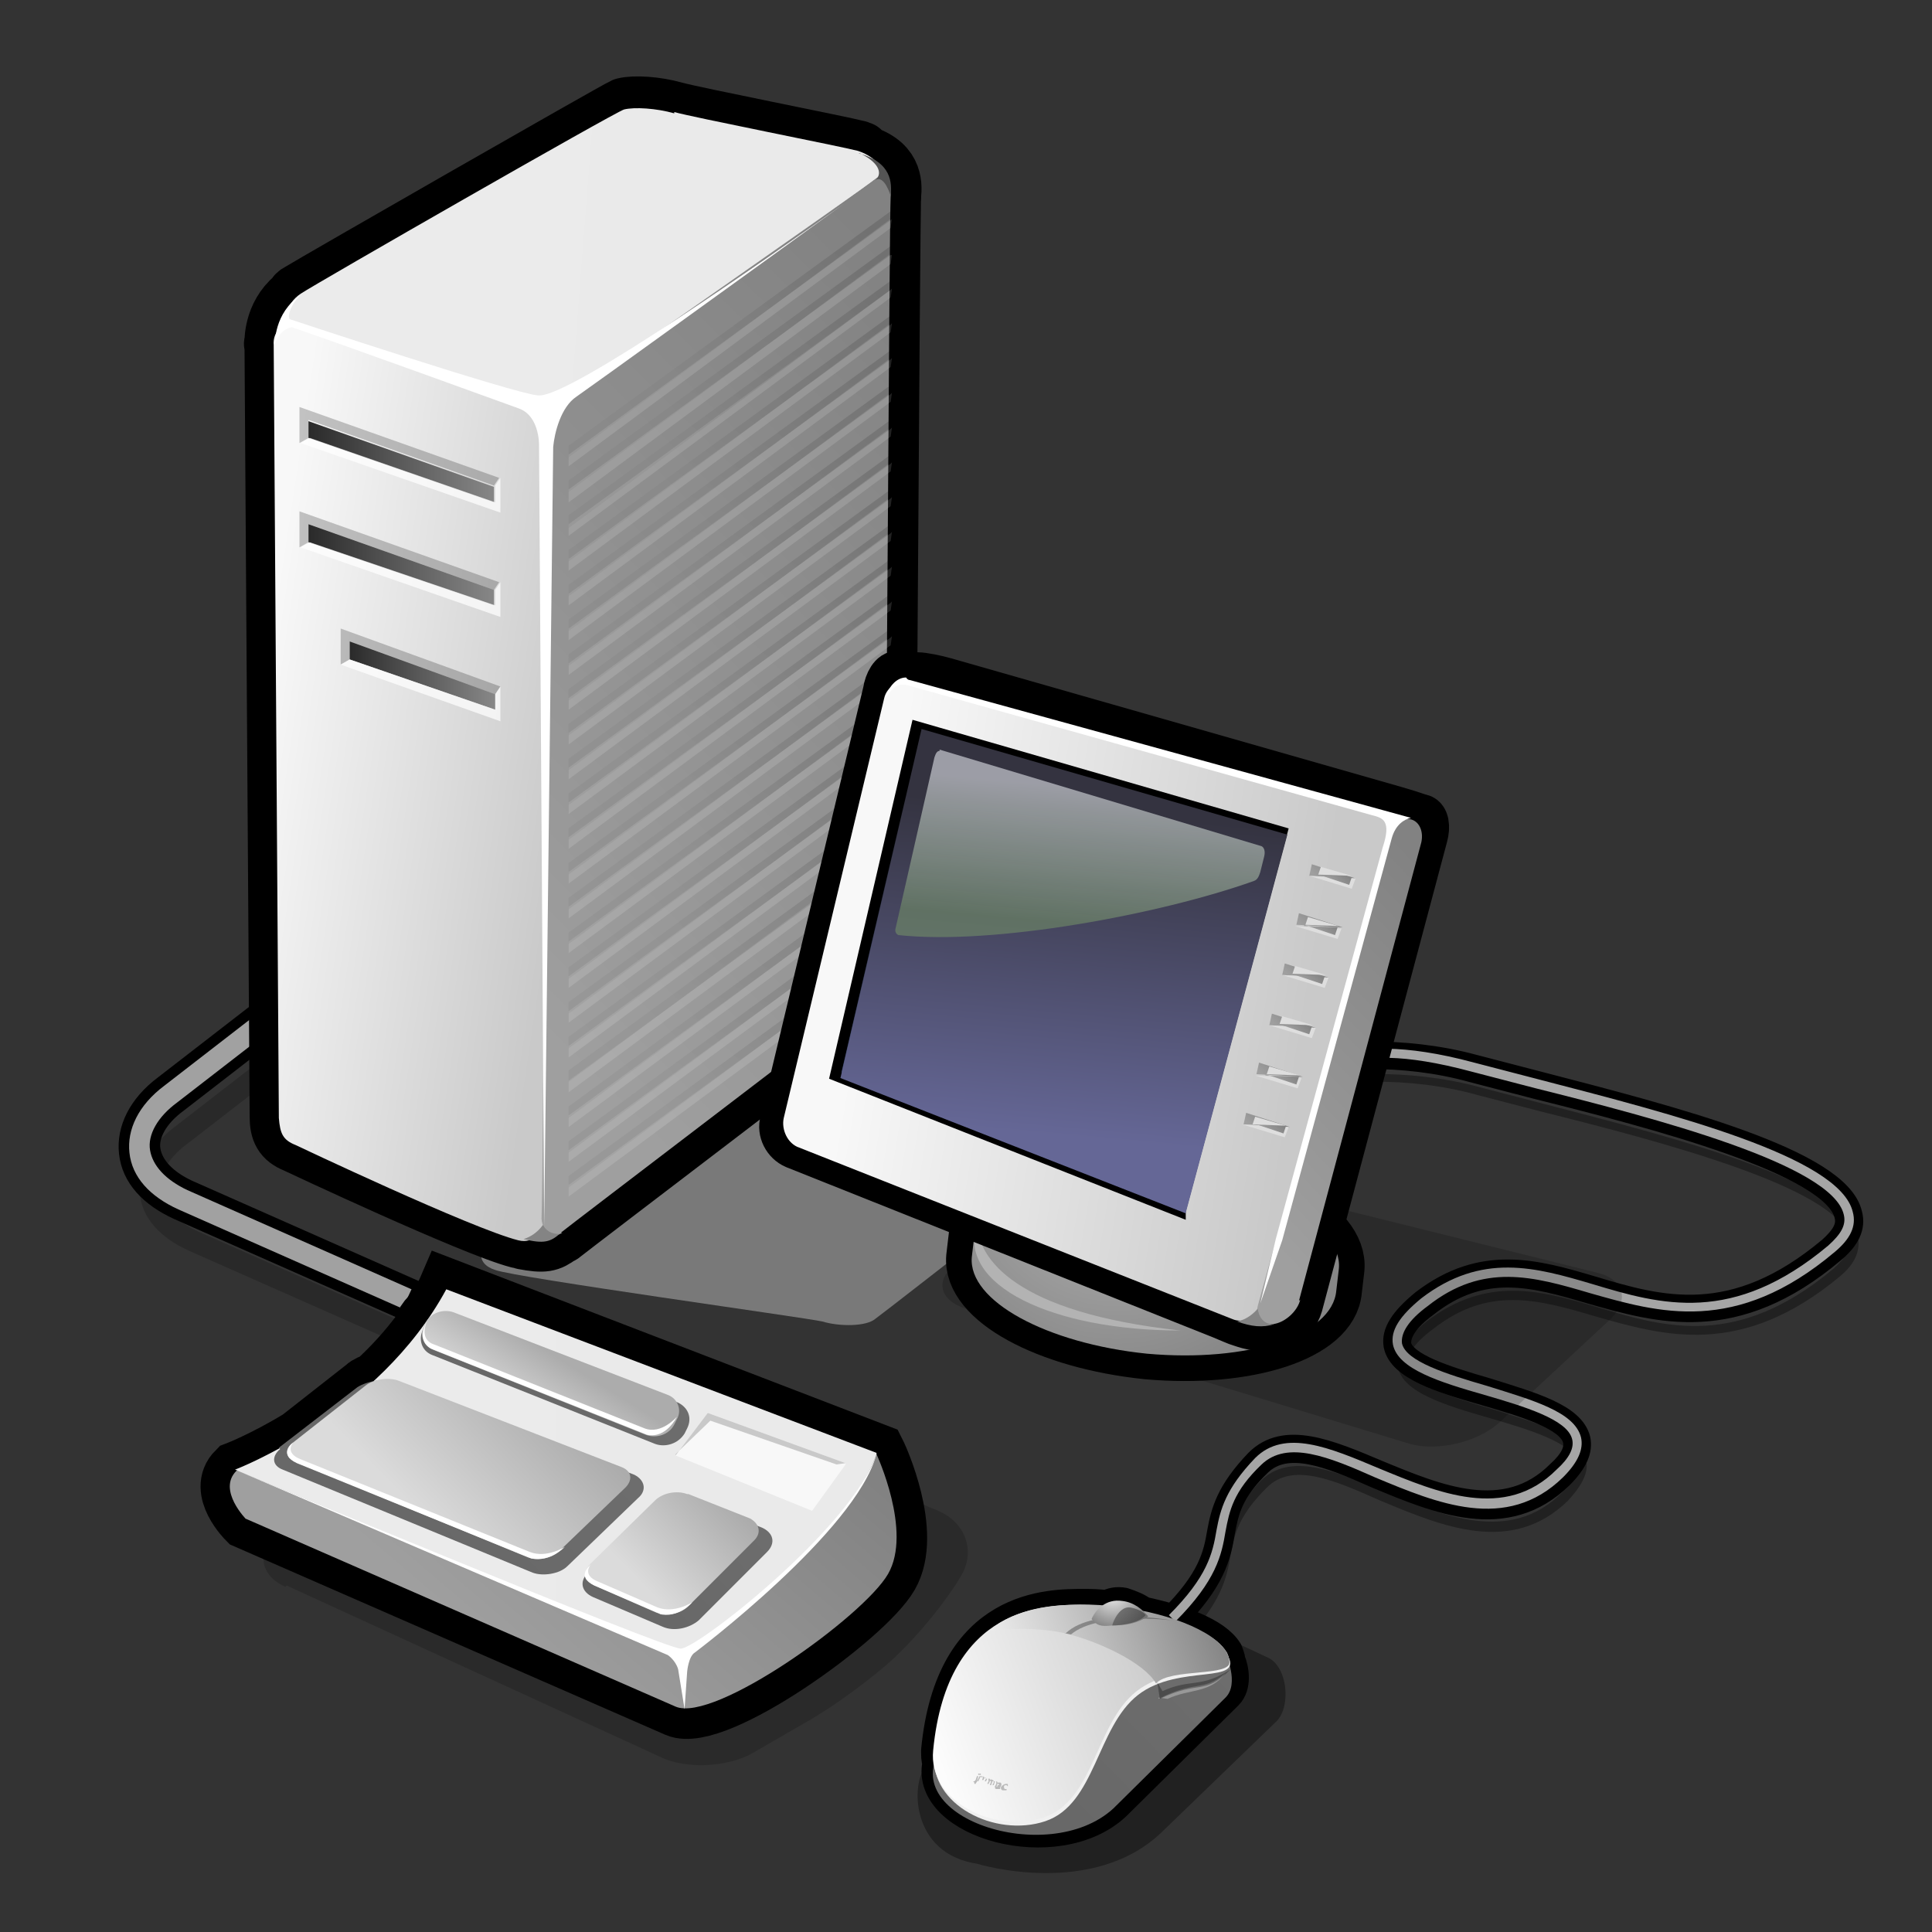 <?xml version="1.0" encoding="UTF-8" standalone="no"?>
<!-- Generator: Adobe Illustrator 9.0, SVG Export Plug-In  -->
<svg
   xmlns:dc="http://purl.org/dc/elements/1.1/"
   xmlns:cc="http://web.resource.org/cc/"
   xmlns:rdf="http://www.w3.org/1999/02/22-rdf-syntax-ns#"
   xmlns:svg="http://www.w3.org/2000/svg"
   xmlns="http://www.w3.org/2000/svg"
   xmlns:xlink="http://www.w3.org/1999/xlink"
   xmlns:sodipodi="http://sodipodi.sourceforge.net/DTD/sodipodi-0.dtd"
   xmlns:inkscape="http://www.inkscape.org/namespaces/inkscape"
   width="200"
   height="200"
   viewBox="0 0 150 150"
   xml:space="preserve"
   id="svg2"
   sodipodi:version="0.32"
   inkscape:version="0.43+devel"
   sodipodi:docname="desktop2.svg"
   sodipodi:docbase="/home/jimmac/gfx/ximian/art/presentations/clipart/out"
   version="1.0"><rect x="0" y="0" width="150" height="150" fill="#333333" stroke="none"/><defs
   id="defs871"><radialGradient
     inkscape:collect="always"
     xlink:href="#aigrd15"
     id="radialGradient5038"
     gradientUnits="userSpaceOnUse"
     cx="71.814"
     cy="55.685"
     fx="71.814"
     fy="55.685"
     r="4.465" /><radialGradient
     inkscape:collect="always"
     xlink:href="#aigrd15"
     id="radialGradient5040"
     gradientUnits="userSpaceOnUse"
     cx="71.814"
     cy="55.685"
     fx="71.814"
     fy="55.685"
     r="4.465" /><radialGradient
     inkscape:collect="always"
     xlink:href="#aigrd68"
     id="radialGradient5042"
     gradientUnits="userSpaceOnUse"
     gradientTransform="matrix(0.996,9.28e-2,-9.28e-2,0.996,19.339,-11.538)"
     cx="78.72"
     cy="94.993"
     fx="78.72"
     fy="94.993"
     r="17.008" /><radialGradient
     inkscape:collect="always"
     xlink:href="#aigrd68"
     id="radialGradient5044"
     gradientUnits="userSpaceOnUse"
     gradientTransform="matrix(0.996,9.28e-2,-9.28e-2,0.996,19.339,-11.538)"
     cx="78.72"
     cy="94.993"
     fx="78.72"
     fy="94.993"
     r="17.008" /></defs><sodipodi:namedview
   inkscape:cy="133.69782"
   inkscape:cx="166.25953"
   inkscape:zoom="1"
   inkscape:window-height="1046"
   inkscape:window-width="1139"
   inkscape:pageshadow="2"
   inkscape:pageopacity="0.0"
   borderopacity="0.173"
   bordercolor="#666"
   pagecolor="#ffffff"
   id="base"
   width="200px"
   height="200px"
   showborder="true"
   inkscape:showpageshadow="false"
   inkscape:window-x="464"
   inkscape:window-y="58"
   inkscape:current-layer="svg2" />
	<g
   id="artwork"
   style="fill:#dedede;fill-rule:nonzero;stroke:black;stroke-miterlimit:4"
   transform="translate(-2.25,0)">
		<g
   style="stroke:none"
   id="g5">
			<g
   id="g7">
				<g
   id="g9">
					<path
   style="opacity:0.19;fill:black"
   d="M 15.8,87.5 C 13.8,89 12.9,90.9 13.1,92.7 C 13.3,94.6 14.7,96.1 16.9,97.1 L 34.3,104.8 L 35,103.3 L 17.6,95.6 C 15.9,94.8 14.9,93.7 14.7,92.5 C 14.5,91.3 15.3,89.9 16.8,88.8 L 33.6,75.8 L 32.6,74.5 L 15.8,87.5 L 15.8,87.5 z "
   id="path11" />
				</g>
				<g
   id="g13">
					<path
   style="fill:#a1a1a1;stroke:black;stroke-width:1.626"
   d="M 15,84.3 C 13,85.8 12.1,87.7 12.3,89.5 C 12.5,91.4 13.9,92.9 16.1,93.9 L 33.5,101.6 L 34.2,100.1 L 16.8,92.4 C 15.1,91.6 14.1,90.5 13.9,89.3 C 13.7,88.1 14.5,86.7 16,85.6 L 32.8,72.6 L 31.8,71.3 L 15,84.3 z "
   id="path15" />
				</g>
				<g
   id="g17">
					<path
   style="fill:#a1a1a1"
   d="M 15,84.3 C 13,85.8 12.1,87.7 12.3,89.5 C 12.5,91.4 13.9,92.9 16.1,93.9 L 33.5,101.6 L 34.2,100.1 L 16.8,92.4 C 15.1,91.6 14.1,90.5 13.9,89.3 C 13.7,88.1 14.5,86.7 16,85.6 L 32.8,72.6 L 31.8,71.3 L 15,84.3 z "
   id="path19" />
				</g>
			</g>
			<g
   style="fill:white"
   id="g21">
				<g
   style="opacity:0.17"
   id="g23">
					<path
   style="fill:black"
   d="M 24.4,123.2 C 22.4,122.3 22.1,120.4 23.9,119 L 39.7,106.5 C 41.5,105.1 44.6,104.7 46.6,105.5 L 75.1,117.3 C 77.2,118.2 78,120.4 76.9,122.3 C 75.8,124.2 73.6,126.9 72,128.4 L 71.7,128.7 C 70.1,130.2 67.1,132.4 65.2,133.5 L 60.7,136.1 C 58.8,137.2 55.5,137.4 53.5,136.4 L 24.5,123.1 L 24.4,123.2 z "
   id="path25" />
				</g>
				<g
   id="g27">
					<path
   style="fill:black;stroke:black;stroke-width:4.543"
   d="M 70.3,112.8 L 37,100 C 36.7,100.7 36.3,101.3 35.9,102 C 35.7,102.1 35.5,102.3 35.3,102.6 L 35.2,102.8 C 35.1,103 35.1,103.1 35,103.3 C 33.9,104.8 32.7,106.1 31.4,107.3 C 31.1,107.4 30.8,107.5 30.6,107.7 L 25.5,111.7 C 22.7,113.4 20.6,114.2 20.6,114.2 C 19.1,115.7 21.4,118 21.4,118 L 54.8,132.6 C 57.8,133.9 69.4,125.6 71.3,122.3 C 73.2,119 70.4,113 70.4,113 L 70.3,112.8 z "
   id="path29" />
					<linearGradient
   id="aigrd1"
   gradientUnits="userSpaceOnUse"
   x1="38.658"
   y1="126.686"
   x2="57.606"
   y2="104.379">
						<stop
   offset="0"
   style="stop-color:#9F9F9F"
   id="stop32" />
						<stop
   offset="1"
   style="stop-color:#828282"
   id="stop34" />
					</linearGradient>
					<path
   style="fill:url(#aigrd1)"
   d="M 21.3,117.9 L 54.7,132.5 C 57.7,133.8 69.3,125.5 71.2,122.2 C 73.1,118.9 70.3,112.9 70.3,112.9 L 37,100.2 C 32.6,109.4 20.6,114.2 20.6,114.2 C 19.1,115.7 21.4,118 21.4,118 L 21.3,117.9 z "
   id="path36" />
					<linearGradient
   id="aigrd2"
   gradientUnits="userSpaceOnUse"
   x1="20.56"
   y1="114.36"
   x2="70.331"
   y2="114.36">
						<stop
   offset="0"
   style="stop-color:#EBEBEB"
   id="stop39" />
						<stop
   offset="1"
   style="stop-color:#EAEAEA"
   id="stop41" />
					</linearGradient>
					<path
   style="fill:url(#aigrd2)"
   d="M 70.3,112.9 C 67.7,120.1 55.3,128.6 55.3,128.6 L 20.5,114.1 C 20.5,114.1 31.6,109.9 36.9,100.1 L 70.3,112.8 L 70.3,112.9 z "
   id="path43" />
					<path
   d="M 70.3,112.9 C 68.4,118.6 56.4,128 55.1,128 C 53.8,128 20.5,114.1 20.5,114.1 L 54.1,128.5 C 54.1,128.5 54.7,128.9 54.9,129.6 L 55.4,132.7 L 55.6,129.8 C 55.6,129.8 55.7,128.6 56.2,128.3 C 56.2,128.3 68.7,118.9 70.3,112.9 L 70.3,112.9 z "
   id="path45" />
					<g
   id="g47">
						<linearGradient
   id="aigrd3"
   gradientUnits="userSpaceOnUse"
   x1="34.206"
   y1="118.106"
   x2="44.676"
   y2="107.844">
							<stop
   offset="0"
   style="stop-color:#686868"
   id="stop50" />
							<stop
   offset="1"
   style="stop-color:#6D6D6D"
   id="stop52" />
						</linearGradient>
						<path
   style="fill:url(#aigrd3)"
   d="M 24,112.5 C 23.3,113.1 23.4,113.8 24.2,114.1 L 43.6,122.1 C 44.4,122.4 45.7,122.2 46.3,121.6 L 51.8,116.3 C 52.5,115.7 52.3,114.9 51.5,114.5 L 32.9,107.3 C 32.1,107 30.8,107.2 30,107.7 L 23.9,112.4 L 24,112.5 z "
   id="path54" />
					</g>
					<g
   id="g56">
						<linearGradient
   id="aigrd4"
   gradientUnits="userSpaceOnUse"
   x1="34.47"
   y1="117.157"
   x2="44.146"
   y2="107.674">
							<stop
   offset="0"
   style="stop-color:#DBDBDB"
   id="stop59" />
							<stop
   offset="1"
   style="stop-color:#ACACAC"
   id="stop61" />
						</linearGradient>
						<path
   style="fill:url(#aigrd4)"
   d="M 25,112 C 24.3,112.5 24.4,113.2 25.2,113.5 L 43.2,120.9 C 44,121.2 45.1,121 45.7,120.4 L 50.8,115.5 C 51.4,114.9 51.3,114.2 50.5,113.9 L 33.2,107.2 C 32.4,106.9 31.2,107.1 30.6,107.6 L 25,112 z "
   id="path63" />
					</g>
					<g
   id="g65">
						<linearGradient
   id="aigrd5"
   gradientUnits="userSpaceOnUse"
   x1="52.233"
   y1="123.826"
   x2="59.402"
   y2="116.801">
							<stop
   offset="0"
   style="stop-color:#686868"
   id="stop68" />
							<stop
   offset="1"
   style="stop-color:#6D6D6D"
   id="stop70" />
						</linearGradient>
						<path
   style="fill:url(#aigrd5)"
   d="M 55.9,116.4 C 55,116 53.7,116.3 53.1,117 L 47.9,122.1 C 47.2,122.8 47.4,123.6 48.3,124 L 53.7,126.3 C 54.6,126.7 55.8,126.4 56.5,125.8 L 61.8,120.5 C 62.5,119.8 62.3,119 61.4,118.6 L 55.9,116.4 L 55.9,116.4 z "
   id="path72" />
					</g>
					<g
   id="g74">
						<linearGradient
   id="aigrd6"
   gradientUnits="userSpaceOnUse"
   x1="52.054"
   y1="122.911"
   x2="58.705"
   y2="116.393">
							<stop
   offset="0"
   style="stop-color:#DBDBDB"
   id="stop77" />
							<stop
   offset="1"
   style="stop-color:#ACACAC"
   id="stop79" />
						</linearGradient>
						<path
   style="fill:url(#aigrd6)"
   d="M 55.6,116 C 54.8,115.7 53.7,115.9 53.1,116.5 L 48.1,121.4 C 47.5,122 47.6,122.7 48.4,123.1 L 53.2,125.2 C 54,125.5 55.1,125.3 55.7,124.7 L 60.8,119.6 C 61.4,119 61.2,118.3 60.5,117.9 L 55.7,116 L 55.6,116 z "
   id="path81" />
					</g>
					<g
   id="g83">
						<linearGradient
   id="aigrd7"
   gradientUnits="userSpaceOnUse"
   x1="43.238"
   y1="109.143"
   x2="49.251"
   y2="103.25">
							<stop
   offset="0"
   style="stop-color:#686868"
   id="stop86" />
							<stop
   offset="1"
   style="stop-color:#6D6D6D"
   id="stop88" />
						</linearGradient>
						<path
   style="fill:url(#aigrd7)"
   d="M 37.5,102.2 C 36.7,101.9 35.6,102.2 35.2,103 L 35.1,103.2 C 34.7,104 35,104.9 35.8,105.2 L 53.1,112.1 C 53.9,112.4 54.9,112.1 55.4,111.3 L 55.6,110.9 C 56,110.1 55.7,109.3 54.9,108.9 L 37.5,102.2 L 37.5,102.2 z "
   id="path90" />
					</g>
					<g
   id="g92">
						<linearGradient
   id="aigrd8"
   gradientUnits="userSpaceOnUse"
   x1="42.735"
   y1="110.097"
   x2="45.622"
   y2="105.455">
							<stop
   offset="0"
   style="stop-color:#DBDBDB"
   id="stop95" />
							<stop
   offset="1"
   style="stop-color:#ACACAC"
   id="stop97" />
						</linearGradient>
						<path
   style="fill:url(#aigrd8)"
   d="M 37.5,101.9 C 36.7,101.6 35.7,101.9 35.3,102.7 L 35.2,102.9 C 34.8,103.6 35.1,104.5 35.9,104.8 L 52.4,111.4 C 53.2,111.7 54.2,111.4 54.6,110.6 L 54.8,110.2 C 55.2,109.5 54.9,108.6 54.1,108.3 L 37.5,101.9 L 37.5,101.9 z "
   id="path99" />
					</g>
					<path
   style="fill:#f8f8f8"
   d="M 67.9,113.7 L 65.3,117.3 L 54.7,113 L 57.2,109.7 L 67.9,113.6 L 67.9,113.7 z "
   id="path101" />
					<path
   style="fill:#c9c9c9"
   d="M 54.7,113 L 57.2,109.7 L 67.9,113.6 L 67.2,113.7 L 57.4,110.3 L 54.7,112.9 L 54.7,113 z "
   id="path103" />
					<path
   d="M 52.5,111.4 L 35.7,104.7 C 34.5,104 35.4,102.6 35.4,102.6 C 35.4,102.6 34.7,104 36,104.4 L 52.3,110.9 C 53.6,111.4 54.8,110 54.8,110 C 54.8,110 54,111.7 52.5,111.4 L 52.5,111.4 z "
   id="path105" />
					<path
   d="M 43.5,121 L 25.3,113.6 C 23.8,112.9 25,112 25,112 C 25,112 24.3,112.8 25.6,113.3 L 43.4,120.5 C 44.7,121 46.1,120.1 46.1,120.1 C 46.1,120.1 45,121.3 43.5,121 L 43.5,121 z "
   id="path107" />
					<path
   d="M 53.5,125.3 L 48.4,123.1 C 46.9,122.4 48.1,121.5 48.1,121.5 C 48.1,121.5 47.4,122.3 48.7,122.8 L 53.3,124.8 C 54.6,125.3 56,124.4 56,124.4 C 56,124.4 54.9,125.7 53.4,125.3 L 53.5,125.3 z "
   id="path109" />
				</g>
			</g>
			<g
   style="fill:#bababa"
   id="g111">
				<path
   style="fill:#a6a6a6;stroke:black;stroke-width:1.452"
   d="M 94.1,84.2 L 94.4,84.9 C 94.5,84.8 105.7,80.3 116.5,83.3 L 121.5,84.6 C 130.7,86.9 144.5,90.5 145.4,94.4 C 145.6,95.2 145.2,95.9 144.2,96.8 C 136.8,103 131.2,101.4 125.9,99.8 C 121.5,98.5 117.3,97.3 112.6,100.9 C 110.9,102.3 110.2,103.4 110.4,104.5 C 110.8,106.4 114,107.4 117.5,108.4 C 120.6,109.3 123.9,110.3 124.3,111.8 C 124.5,112.5 124.1,113.3 123.1,114.2 C 119.1,118.2 113.9,116 109.3,114.1 C 105.5,112.5 102,111 99.7,113.3 C 97.4,115.7 97,117.3 96.7,118.9 C 96.4,120.7 96,122.5 93,125.5 L 93.5,126 C 96.7,122.8 97.1,120.8 97.4,119 C 97.7,117.4 98,115.9 100.2,113.8 C 102.2,111.9 105.4,113.2 109,114.8 C 113.8,116.8 119.2,119.1 123.6,114.8 C 124.8,113.6 125.2,112.6 125,111.7 C 124.5,109.7 121.2,108.8 117.7,107.7 C 114.6,106.8 111.4,105.8 111.1,104.4 C 111,103.6 111.6,102.6 113.1,101.5 C 117.4,98.1 121.3,99.2 125.7,100.5 C 131,102 137,103.8 144.7,97.3 C 145.9,96.3 146.4,95.3 146.1,94.2 C 145.1,89.9 132.1,86.6 121.7,83.9 L 116.7,82.6 C 105.6,79.6 94.2,84.2 94.1,84.2 L 94.1,84.2 z "
   id="path113" />
				<path
   style="opacity:0.35;fill:black"
   d="M 94.5,85.9 L 94.8,86.6 C 94.9,86.6 106.1,82 116.9,85 L 121.9,86.3 C 131.1,88.6 144.9,92.2 145.8,96.1 C 146,96.9 145.6,97.6 144.6,98.5 C 137.2,104.7 131.6,103.1 126.3,101.5 C 121.9,100.2 117.7,99 113,102.6 C 111.3,104 110.6,105.1 110.8,106.2 C 111.2,108.1 114.4,109.1 117.9,110.1 C 121,111 124.3,112 124.7,113.5 C 124.9,114.2 124.5,115 123.5,115.9 C 119.5,119.9 114.3,117.7 109.7,115.8 C 105.9,114.2 102.4,112.7 100.1,115 C 97.8,117.4 97.4,119 97.1,120.6 C 96.8,122.4 96.4,124.2 93.4,127.2 L 93.9,127.7 C 97.1,124.5 97.5,122.5 97.8,120.7 C 98.1,119.1 98.4,117.7 100.6,115.5 C 102.6,113.5 105.8,114.9 109.4,116.5 C 114.2,118.5 119.6,120.8 124,116.5 C 125.1,115.3 125.6,114.3 125.4,113.4 C 124.9,111.4 121.6,110.5 118.1,109.4 C 115,108.5 111.8,107.5 111.5,106.1 C 111.4,105.3 112,104.3 113.5,103.2 C 117.8,99.8 121.7,100.9 126.1,102.2 C 131.4,103.7 137.4,105.5 145.1,99.1 C 146.3,98.1 146.7,97.1 146.5,96 C 145.5,91.7 132.5,88.4 122.1,85.7 L 117.1,84.4 C 106,81.4 94.6,86 94.5,86 L 94.5,85.9 z "
   id="path115" />
				<g
   style="opacity:0.35"
   id="g117">
					<path
   style="fill:black"
   d="M 74.1,137.2 C 73,138.4 72.9,143.9 78.1,144.7 C 78.1,144.7 87.2,147.5 92.6,142.1 L 101.4,133.6 C 102.5,132.4 102.2,129.4 100.7,128.7 L 90.6,124 C 89.1,123.3 87,123.7 85.8,124.9 L 74.1,137.1 L 74.1,137.2 z "
   id="path119" />
				</g>
				<radialGradient
   id="aigrd9"
   cx="78.571"
   cy="122.877"
   r="22.006"
   fx="78.571"
   fy="122.877"
   gradientUnits="userSpaceOnUse">
					<stop
   offset="0"
   style="stop-color:#EFEFEF"
   id="stop122" />
					<stop
   offset="1"
   style="stop-color:#6D6D6D"
   id="stop124" />
				</radialGradient>
				<path
   style="fill:url(#aigrd9);stroke:black;stroke-width:2.272;stroke-linecap:round;stroke-linejoin:round"
   d="M 97.8,128.9 C 97.8,128.7 97.7,128.5 97.6,128.2 C 96.7,126.7 93.8,125.7 91,125.1 C 90.6,124.8 90.1,124.6 89.5,124.4 C 89,124.3 88.5,124.4 88.2,124.6 C 87.5,124.5 86.9,124.5 86.4,124.5 C 83.8,124.5 76,124.4 74.9,135.9 C 74.9,136.3 74.9,136.6 75,136.9 C 74,141.6 84.3,144.5 88.9,140.2 L 97.6,131.6 C 98.3,130.9 98.1,129.6 97.8,128.9 L 97.8,128.9 z "
   id="path126" />
				<path
   style="fill:#a6a6a6"
   d="M 103.4,83.7 L 105,84.2 C 105.1,84.2 105.7,80.3 116.5,83.2 L 121.5,84.5 C 130.7,86.8 144.5,90.4 145.4,94.3 C 145.6,95.1 145.2,95.8 144.2,96.7 C 136.8,102.9 131.2,101.3 125.9,99.7 C 121.5,98.4 117.3,97.2 112.6,100.8 C 110.9,102.2 110.2,103.3 110.4,104.4 C 110.8,106.3 114,107.3 117.5,108.3 C 120.6,109.2 123.9,110.2 124.3,111.7 C 124.5,112.4 124.1,113.2 123.1,114.1 C 119.1,118.1 113.9,115.9 109.3,114 C 105.5,112.4 102,110.9 99.7,113.2 C 97.4,115.6 97,117.2 96.7,118.8 C 96.4,120.6 96,122.4 93,125.4 L 93.5,125.9 C 96.7,122.7 97.1,120.7 97.4,118.9 C 97.7,117.3 98,115.8 100.2,113.7 C 102.2,111.8 105.4,113.1 109,114.7 C 113.8,116.7 119.2,119 123.6,114.7 C 124.8,113.5 125.2,112.5 125,111.6 C 124.5,109.6 121.2,108.7 117.7,107.6 C 114.6,106.7 111.4,105.7 111.1,104.3 C 111,103.5 111.6,102.5 113.1,101.4 C 117.4,98 121.3,99.1 125.7,100.4 C 131,101.9 137,103.7 144.7,97.2 C 145.9,96.2 146.4,95.2 146.1,94.1 C 145.1,89.8 132.1,86.5 121.7,83.8 L 116.7,82.5 C 105.6,79.5 103.5,83.7 103.4,83.7 L 103.4,83.7 z "
   id="path128" />
				<linearGradient
   id="aigrd10"
   gradientUnits="userSpaceOnUse"
   x1="81.79"
   y1="138.275"
   x2="94.649"
   y2="125.673">
					<stop
   offset="0"
   style="stop-color:#686868"
   id="stop131" />
					<stop
   offset="1"
   style="stop-color:#6D6D6D"
   id="stop133" />
				</linearGradient>
				<path
   style="fill:url(#aigrd10)"
   d="M 97.5,128.3 L 75.5,135.5 C 71.4,141 83.6,145.1 88.7,140.4 L 97.4,131.8 C 98.5,130.7 97.4,128.4 97.4,128.4 L 97.5,128.3 z "
   id="path135" />
				<path
   style="fill:#f0f0f0"
   d="M 97.6,128.6 C 96.2,126.1 89,124.9 86.3,124.9 C 83.7,124.9 75.9,124.8 74.8,136.2 C 74.4,140.1 79.5,142.7 83.4,141.4 C 87.3,140.1 87.4,134.1 90.6,131.6 C 93.8,129.1 99,130.9 97.5,128.4 L 97.6,128.6 z "
   id="path137" />
				<linearGradient
   id="aigrd11"
   gradientUnits="userSpaceOnUse"
   x1="74.883"
   y1="136.081"
   x2="98.419"
   y2="127.539">
					<stop
   offset="0"
   style="stop-color:#FCFCFC"
   id="stop140" />
					<stop
   offset="1"
   style="stop-color:#BBBBBB"
   id="stop142" />
				</linearGradient>
				<path
   style="fill:url(#aigrd11)"
   d="M 97.5,128.3 C 96.1,125.8 88.9,124.6 86.2,124.6 C 83.6,124.6 75.8,124.5 74.7,135.9 C 74.3,139.8 79.4,142.4 83.3,141.1 C 87.2,139.8 87.3,133.8 90.5,131.3 C 93.7,128.8 98.9,130.6 97.4,128.1 L 97.5,128.3 z "
   id="path144" />
				<linearGradient
   id="aigrd12"
   gradientUnits="userSpaceOnUse"
   x1="80.77"
   y1="130.483"
   x2="96.928"
   y2="124.619">
					<stop
   offset="0"
   style="stop-color:#EBEBEB"
   id="stop147" />
					<stop
   offset="1"
   style="stop-color:#818181"
   id="stop149" />
				</linearGradient>
				<path
   style="fill:url(#aigrd12)"
   d="M 97.7,129 C 97.9,130.2 93.1,129.5 92,130.7 C 91.1,129.1 87.5,127.4 84.9,126.8 C 82.3,126.2 79.1,126.6 79.1,126.6 C 83.5,122.5 97.4,125.3 97.7,129 L 97.7,129 z "
   id="path151" />
				<path
   style="opacity:0.3;fill:white"
   d="M 92.2,131.9 C 95.1,130.4 95.6,131.4 97.4,129.9 C 96.2,131.5 94.6,131.1 92.9,131.9 L 92.2,131.8 L 92.2,131.9 z "
   id="path153" />
				<path
   style="opacity:0.3;fill:black"
   d="M 92.1,130.6 L 92.3,131.9 C 95.4,130.4 95.7,131.7 97.8,129.6 C 95.5,131.1 94.7,130.3 92.5,131.3 L 92.1,130.6 z "
   id="path155" />
				<path
   style="opacity:0.3;fill:black"
   d="M 84.9,126.8 L 85.4,126.9 C 87.5,125.1 93.2,125.8 93.2,125.8 C 93.2,125.8 87.2,124.7 85,126.8 L 84.9,126.8 z "
   id="path157" />
				<g
   id="g159">
					<radialGradient
   id="aigrd13"
   cx="102.579"
   cy="118.522"
   r="3.281"
   fx="102.579"
   fy="118.522"
   gradientTransform="matrix(0.907,0.421,-0.421,0.907,45.509,-26.947)"
   gradientUnits="userSpaceOnUse">
						<stop
   offset="0"
   style="stop-color:#EFEFEF"
   id="stop162" />
						<stop
   offset="1"
   style="stop-color:#6D6D6D"
   id="stop164" />
					</radialGradient>
					<path
   style="fill:url(#aigrd13)"
   d="M 89.4,124.3 C 88.1,124.1 87.3,125 87,125.7 C 87.4,126.2 87.7,126.3 88.6,126.2 C 89.9,126.2 90.5,126 91.4,125.5 C 91,125 90.3,124.4 89.4,124.3 L 89.4,124.3 z "
   id="path166" />
					<radialGradient
   id="aigrd14"
   cx="101.068"
   cy="118.489"
   r="4.483"
   fx="101.068"
   fy="118.489"
   gradientTransform="matrix(0.907,0.421,-0.421,0.907,45.509,-26.947)"
   gradientUnits="userSpaceOnUse">
						<stop
   offset="0"
   style="stop-color:#9E9E9E"
   id="stop169" />
						<stop
   offset="1"
   style="stop-color:#535353"
   id="stop171" />
					</radialGradient>
					<path
   style="fill:url(#aigrd14)"
   d="M 90,124.8 C 89.2,124.7 88.7,125.8 88.6,126.2 C 89.4,126.2 90.7,126 91.2,125.4 C 91,125.1 90.5,124.9 90,124.8 L 90,124.8 z "
   id="path173" />
				</g>
				<g
   id="g175">
					<path
   d="M 77.8,138.3 C 77.8,138.3 77.9,138.3 77.9,138.3 C 77.9,138.3 77.9,138.3 78,138.2 L 78.1,137.9 L 78.2,137.9 L 78.1,138.3 C 78.1,138.4 78,138.4 78,138.5 C 78,138.5 77.9,138.5 77.9,138.5 L 77.9,138.4 L 77.8,138.3 z M 78.2,137.7 C 78.2,137.7 78.2,137.7 78.3,137.7 C 78.3,137.7 78.3,137.7 78.3,137.8 C 78.3,137.8 78.3,137.8 78.2,137.8 C 78.2,137.8 78.2,137.8 78.2,137.7 z "
   id="path177" />
					<path
   d="M 78.3,137.7 C 78.3,137.7 78.3,137.7 78.4,137.7 C 78.4,137.7 78.4,137.7 78.4,137.8 C 78.4,137.8 78.4,137.8 78.3,137.8 C 78.3,137.8 78.3,137.8 78.3,137.7 z M 78.1,138.3 L 78.3,137.9 L 78.4,137.9 L 78.2,138.3 L 78.1,138.3 z "
   id="path179" />
					<path
   d="M 78.4,138 C 78.4,138 78.4,137.9 78.4,137.9 L 78.5,137.9 L 78.5,138 L 78.5,138 C 78.5,138 78.6,137.9 78.7,138 C 78.8,138 78.8,138.1 78.8,138.1 L 78.8,138.1 C 78.8,138.1 78.8,138.1 78.9,138.1 C 78.9,138.1 79,138.1 79,138.1 C 79.1,138.1 79.1,138.2 79.1,138.3 L 79,138.5 L 78.9,138.5 L 79,138.3 C 79,138.2 79,138.2 79,138.1 C 79,138.1 78.9,138.1 78.9,138.1 C 78.9,138.1 78.9,138.1 78.9,138.1 L 78.8,138.3 L 78.7,138.3 L 78.8,138.1 C 78.8,138 78.8,138 78.8,138 C 78.8,138 78.7,138 78.7,138 C 78.7,138 78.7,138 78.7,138 L 78.6,138.2 L 78.5,138.2 L 78.6,137.9 L 78.4,138 z "
   id="path181" />
					<path
   d="M 79,138.2 C 79,138.2 79,138.1 79,138.1 L 79.1,138.1 L 79.1,138.2 L 79.1,138.2 C 79.1,138.2 79.2,138.1 79.3,138.2 C 79.4,138.2 79.4,138.3 79.4,138.3 L 79.4,138.3 C 79.4,138.3 79.4,138.3 79.5,138.3 C 79.5,138.3 79.6,138.3 79.6,138.3 C 79.7,138.3 79.7,138.4 79.7,138.5 L 79.6,138.7 L 79.5,138.7 L 79.6,138.5 C 79.6,138.4 79.6,138.4 79.6,138.3 C 79.6,138.3 79.5,138.3 79.5,138.3 C 79.5,138.3 79.5,138.3 79.5,138.3 L 79.4,138.6 L 79.3,138.6 L 79.4,138.4 C 79.4,138.3 79.4,138.3 79.4,138.3 C 79.4,138.3 79.3,138.3 79.3,138.3 C 79.3,138.3 79.3,138.3 79.3,138.3 L 79.2,138.6 L 79.1,138.6 L 79.2,138.3 L 79,138.2 z "
   id="path183" />
					<path
   d="M 79.9,138.8 C 79.9,138.8 79.9,138.9 79.9,138.9 L 79.8,138.9 L 79.8,138.9 L 79.8,138.9 C 79.8,138.9 79.7,138.9 79.6,138.9 C 79.5,138.9 79.5,138.8 79.5,138.7 C 79.5,138.6 79.7,138.6 79.8,138.6 L 79.8,138.6 C 79.8,138.6 79.8,138.5 79.8,138.5 C 79.8,138.5 79.7,138.5 79.7,138.5 L 79.7,138.4 C 79.7,138.4 79.8,138.4 79.9,138.4 C 80,138.4 80,138.5 80,138.6 L 79.9,138.8 L 79.9,138.8 z M 79.8,138.6 C 79.7,138.6 79.6,138.6 79.6,138.6 C 79.6,138.7 79.6,138.7 79.6,138.7 C 79.7,138.7 79.7,138.7 79.7,138.7 C 79.7,138.7 79.7,138.7 79.7,138.7 L 79.7,138.6 L 79.8,138.6 z "
   id="path185" />
					<path
   d="M 80.2,139 C 80.2,139 80.1,139 80.1,139 C 80,139 79.9,138.8 80,138.7 C 80.1,138.6 80.2,138.5 80.4,138.5 C 80.5,138.5 80.5,138.5 80.5,138.6 L 80.5,138.7 C 80.5,138.7 80.5,138.7 80.4,138.6 C 80.3,138.6 80.2,138.6 80.2,138.7 C 80.2,138.8 80.2,138.9 80.3,138.9 C 80.3,138.9 80.4,138.9 80.4,138.9 L 80.4,139 L 80.2,139 z "
   id="path187" />
				</g>
			</g>
			<g
   style="fill:white"
   id="g189">
				<path
   style="opacity:0.54;fill:#b5b5b5"
   d="M 108.9,79.5 L 28.5,56.1 L 27.9,58.3 L 71.7,71 C 66.3,75 41.7,95.2 40.6,95.9 C 39.4,96.7 39.1,98.1 40.7,98.6 C 42.3,99.2 64.8,102.3 66.1,102.6 C 67.4,103 69.5,103 70.2,102.4 C 70.8,102 96,82.3 99.9,79.3 L 108.3,81.7 L 108.9,79.5 z "
   id="path191" />
				<radialGradient
   id="aigrd15"
   cx="71.814"
   cy="55.685"
   r="4.465"
   fx="71.814"
   fy="55.685"
   gradientUnits="userSpaceOnUse">
					<stop
   offset="0"
   style="stop-color:#8B8B8B"
   id="stop194" />
					<stop
   offset="1"
   style="stop-color:#3B3B3B"
   id="stop196" />
				</radialGradient>
				<path
   style="fill:url(#radialGradient5038);stroke:black;stroke-width:2.282"
   d="M 76.3,56.8 C 76.3,58.6 74.8,60.1 73,60.1 C 71.2,60.1 69.7,58.6 69.7,56.8 C 69.7,55 71.2,53.5 73,53.5 C 74.8,53.5 76.3,55 76.3,56.8 z "
   id="path198" />
				<path
   style="fill:url(#radialGradient5040)"
   d="M 76.3,56.8 C 76.3,58.6 74.8,60.1 73,60.1 C 71.2,60.1 69.7,58.6 69.7,56.8 C 69.7,55 71.2,53.5 73,53.5 C 74.8,53.5 76.3,55 76.3,56.8 z "
   id="path200" />
				<linearGradient
   id="aigrd17"
   gradientUnits="userSpaceOnUse"
   x1="90.217"
   y1="59.859"
   x2="89.623"
   y2="61.869">
					<stop
   offset="0"
   style="stop-color:#DBDBDB"
   id="stop203" />
					<stop
   offset="1"
   style="stop-color:#969696"
   id="stop205" />
				</linearGradient>
				<path
   style="fill:url(#aigrd17)"
   d="M 75.5,58 L 104.5,66.4 L 105.1,64.2 L 76.1,55.8 C 75.1,55.5 74.3,57.6 75.5,58 L 75.5,58 z "
   id="path207" />
				<path
   style="fill:#dbdbdb"
   d="M 105.3,65.5 C 105.2,66.1 104.8,66.5 104.5,66.5 C 104.2,66.4 104.1,65.9 104.2,65.3 C 104.3,64.7 104.7,64.2 105,64.3 C 105.3,64.4 105.4,64.9 105.3,65.5 z "
   id="path209" />
				<path
   style="fill:black;stroke:black;stroke-width:4.534;stroke-linecap:round;stroke-linejoin:round"
   d="M 69,11.7 C 69,11.7 69,11.7 69.1,11.7 C 69,11.7 68.9,11.6 68.8,11.6 C 67.7,11.3 56,9 54.6,8.6 C 53.2,8.2 51.5,8.1 50.7,8.3 C 50,8.6 26.8,21.9 25.5,22.7 C 25.3,22.8 25.2,22.9 25.1,23.1 C 23.4,24.5 23.5,26.6 23.5,26.6 C 23.5,26.6 23.5,26.5 23.5,26.5 C 23.5,26.6 23.4,26.7 23.5,26.8 L 23.9,86.7 C 23.9,87.8 24.2,88.4 25.2,88.8 C 25.2,88.8 39,95.3 42.5,96.2 C 42.6,96.2 42.8,96.2 42.9,96.3 C 42.9,96.3 42.9,96.3 42.9,96.3 C 44.5,96.6 44.9,96.5 45.7,95.9 C 45.8,95.9 45.9,95.8 45.9,95.8 C 46.5,95.3 69.5,77.8 70.2,77.2 C 70.9,76.6 71,76.2 71,75.5 C 71.1,74.8 71.4,16.2 71.5,15.4 C 71.5,15.3 71.5,15.3 71.5,15.2 L 71.5,15.2 C 71.6,14.2 71.6,12.6 69,11.9 L 69,11.7 z M 44.4,95.1 C 44.4,95.1 44.4,95.1 44.4,95.1 L 44.4,95.1 L 44.4,95.1 C 44.4,95.2 44.5,95.2 44.5,95.3 C 44.4,95.2 44.4,95.2 44.4,95.2 L 44.4,95.2 L 44.4,95.1 z M 68.2,15.3 C 69.1,14.6 69.7,14.2 69.7,14.2 C 69.7,14.2 69.1,14.6 68.1,15.3 C 66.6,16.4 64.4,17.9 62,19.6 C 66,16.8 69.3,14.4 70.2,13.8 C 70.1,13.9 69.3,14.5 68.2,15.3 z "
   id="path211" />
				<linearGradient
   id="aigrd18"
   gradientUnits="userSpaceOnUse"
   x1="21.597"
   y1="23.163"
   x2="66.576"
   y2="23.163"
   gradientTransform="matrix(0.997,7.73e-2,-7.73e-2,0.997,5.299,-6.793)">
					<stop
   offset="0"
   style="stop-color:#EBEBEB"
   id="stop214" />
					<stop
   offset="1"
   style="stop-color:#EAEAEA"
   id="stop216" />
				</linearGradient>
				<path
   style="fill:url(#aigrd18)"
   d="M 54.6,8.8 C 53.2,8.4 51.5,8.3 50.7,8.5 C 50,8.7 26.8,22 25.6,22.8 C 24.4,23.6 24.1,25 25.7,25.5 C 27.3,26.1 41.3,30.4 42.6,30.8 C 43.9,31.2 46,31.2 46.7,30.6 C 47.4,30 69.8,14.4 70.5,13.7 C 71.2,13.1 69.9,12 68.8,11.7 C 67.7,11.4 56,9.1 54.6,8.7 L 54.6,8.8 z "
   id="path218" />
				<linearGradient
   id="aigrd19"
   gradientUnits="userSpaceOnUse"
   x1="21.416"
   y1="64.279"
   x2="46.383"
   y2="66.077"
   gradientTransform="matrix(0.997,7.73e-2,-7.73e-2,0.997,5.299,-6.793)">
					<stop
   offset="0"
   style="stop-color:#F8F8F8"
   id="stop221" />
					<stop
   offset="1"
   style="stop-color:#C9C9C9"
   id="stop223" />
				</linearGradient>
				<path
   style="fill:url(#aigrd19)"
   d="M 23.5,26.8 C 23.4,25.7 24.3,25 25.1,25.3 C 25.9,25.5 42,30.8 43.3,31.6 C 44.5,32.3 45.2,32.7 45.1,33.7 C 45,34.7 44.6,94 44.5,94.8 C 44.4,95.6 43.7,96.6 42.5,96.3 C 38.9,95.4 25.2,88.9 25.2,88.9 C 24.2,88.5 24,88 23.9,86.8 L 23.5,26.9 L 23.5,26.8 z "
   id="path225" />
				<linearGradient
   id="aigrd20"
   gradientUnits="userSpaceOnUse"
   x1="38.788"
   y1="78.453"
   x2="79.292"
   y2="30.769"
   gradientTransform="matrix(0.997,7.73e-2,-7.73e-2,0.997,5.299,-6.793)">
					<stop
   offset="0"
   style="stop-color:#9F9F9F"
   id="stop228" />
					<stop
   offset="1"
   style="stop-color:#828282"
   id="stop230" />
				</linearGradient>
				<path
   style="fill:url(#aigrd20)"
   d="M 45.9,95.7 C 45.3,96.2 44.2,95.6 44.3,94.4 C 44.4,93.3 44.8,34.3 44.9,33.3 C 45,32.3 45.4,31.5 46.1,30.9 C 46.8,30.3 69.4,14.6 70.2,13.9 C 71.1,13.2 71.5,14.5 71.4,15.3 C 71.3,16.1 71,74.7 70.9,75.4 C 70.8,76.1 70.8,76.5 70.1,77.1 C 69.4,77.7 46.4,95.2 45.8,95.7 L 45.9,95.7 z "
   id="path232" />
				<g
   id="g234">
					<path
   d="M 44,30.7 C 42,30.5 25.1,24.9 24.8,24.8 C 24.5,24.7 24.8,23.6 25.6,22.9 C 23.5,24.3 23.6,26.7 23.6,26.7 C 23.6,26.7 23.9,25.6 24.9,25.4 C 29,26.8 41.4,31.3 42.5,31.7 C 43.7,32.1 44.1,33.5 44.1,34.6 L 44.5,95.2 L 45.2,34.7 C 45.3,33.6 45.8,31.6 47,30.8 C 47.6,30.4 62.3,19.8 67.8,15.8 C 62.2,19.8 46.6,30.8 44.1,30.7 L 44,30.7 z "
   id="path236" />
					<path
   d="M 67.7,15.8 C 68.9,14.9 69.7,14.4 69.7,14.4 C 69.7,14.4 68.9,14.9 67.7,15.8 z "
   id="path238" />
				</g>
				<path
   style="fill:#848484"
   d="M 45.7,95.8 C 45,96.4 44.5,96.6 42.9,96.2 C 43.9,95.9 44.4,95.1 44.4,95.1 C 44.4,95.1 44.7,95.8 45.6,95.8 L 45.7,95.8 z "
   id="path240" />
				<path
   style="fill:#545454"
   d="M 69,11.9 C 70.3,12.5 70.9,13.4 70.2,14 C 70.9,13.5 71.4,15.2 71.4,15.2 C 71.5,14.2 71.5,12.6 68.9,11.9 L 69,11.9 z "
   id="path242" />
				<g
   id="g244">
					<linearGradient
   id="aigrd21"
   gradientUnits="userSpaceOnUse"
   x1="26.223"
   y1="43.857"
   x2="40.645"
   y2="43.857">
						<stop
   offset="0"
   style="stop-color:#2A2A2A"
   id="stop247" />
						<stop
   offset="0.474"
   style="stop-color:#585858"
   id="stop249" />
						<stop
   offset="1"
   style="stop-color:#878787"
   id="stop251" />
					</linearGradient>
					<path
   style="fill:url(#aigrd21)"
   d="M 26.2,40.7 L 26.2,42.1 L 40.6,47 L 40.6,45.8 L 26.2,40.7 L 26.2,40.7 z "
   id="path253" />
					<path
   style="opacity:0.22;fill:black"
   d="M 26.2,42.1 L 25.5,42.5 L 25.5,39.7 L 41,45.2 L 40.6,45.8 L 26.2,40.7 L 26.2,42.1 L 26.2,42.1 z "
   id="path255" />
					<path
   style="opacity:0.72"
   d="M 41.1,47.9 L 41.1,45.2 L 40.7,45.8 L 40.7,47 L 26.3,42.1 L 25.6,42.5 L 41.1,47.9 L 41.1,47.9 z "
   id="path257" />
				</g>
				<g
   id="g259">
					<linearGradient
   id="aigrd22"
   gradientUnits="userSpaceOnUse"
   x1="26.223"
   y1="35.766"
   x2="40.645"
   y2="35.766">
						<stop
   offset="0"
   style="stop-color:#2A2A2A"
   id="stop262" />
						<stop
   offset="0.474"
   style="stop-color:#585858"
   id="stop264" />
						<stop
   offset="1"
   style="stop-color:#878787"
   id="stop266" />
					</linearGradient>
					<path
   style="fill:url(#aigrd22)"
   d="M 26.2,32.6 L 26.2,34 L 40.6,39 L 40.6,37.8 L 26.2,32.7 L 26.2,32.6 z "
   id="path268" />
					<path
   style="opacity:0.22;fill:black"
   d="M 26.2,34 L 25.5,34.4 L 25.5,31.6 L 41,37.1 L 40.6,37.7 L 26.2,32.6 L 26.2,34 L 26.2,34 z "
   id="path270" />
					<path
   style="opacity:0.72"
   d="M 41.1,39.8 L 41.1,37.1 L 40.7,37.7 L 40.7,39 L 26.3,34 L 25.6,34.4 L 41.1,39.8 L 41.1,39.8 z "
   id="path272" />
				</g>
				<g
   id="g274">
					<linearGradient
   id="aigrd23"
   gradientUnits="userSpaceOnUse"
   x1="29.369"
   y1="52.463"
   x2="40.645"
   y2="52.463">
						<stop
   offset="0"
   style="stop-color:#2A2A2A"
   id="stop277" />
						<stop
   offset="0.474"
   style="stop-color:#585858"
   id="stop279" />
						<stop
   offset="1"
   style="stop-color:#878787"
   id="stop281" />
					</linearGradient>
					<path
   style="fill:url(#aigrd23)"
   d="M 29.4,49.8 L 29.4,51.2 L 40.7,55.1 L 40.7,53.9 L 29.4,49.8 L 29.4,49.8 z "
   id="path283" />
					<path
   style="opacity:0.22;fill:black"
   d="M 29.4,51.2 L 28.7,51.6 L 28.7,48.8 L 41.1,53.3 L 40.7,53.9 L 29.4,49.8 L 29.4,51.2 L 29.4,51.2 z "
   id="path285" />
					<path
   style="opacity:0.72"
   d="M 41.1,56 L 41.1,53.3 L 40.7,53.9 L 40.7,55.1 L 29.4,51.2 L 28.7,51.6 L 41.1,56 z "
   id="path287" />
				</g>
				<g
   id="g289">
					<g
   id="g291">
						<g
   id="g293">
							<linearGradient
   id="aigrd24"
   gradientUnits="userSpaceOnUse"
   x1="64.703"
   y1="72.256"
   x2="56.671"
   y2="87.288">
								<stop
   offset="0"
   style="stop-color:#FFFFFF"
   id="stop296" />
								<stop
   offset="1"
   style="stop-color:#FFFFFF"
   id="stop298" />
							</linearGradient>
							<path
   style="opacity:0.13;fill:url(#aigrd24)"
   d="M 71.4,73.8 L 46.4,92 L 46.4,92.9 L 71.4,74.4 L 71.5,73.7 L 71.4,73.8 z "
   id="path300" />
							<linearGradient
   id="aigrd25"
   gradientUnits="userSpaceOnUse"
   x1="64.706"
   y1="71.545"
   x2="56.674"
   y2="86.578">
								<stop
   offset="0"
   style="stop-color:#000000"
   id="stop303" />
								<stop
   offset="1"
   style="stop-color:#6A6A6A"
   id="stop305" />
							</linearGradient>
							<path
   style="opacity:0.13;fill:url(#aigrd25)"
   d="M 71.4,73 L 46.4,91.3 L 46.4,92.2 L 71.4,73.7 L 71.5,73 L 71.4,73 z "
   id="path307" />
						</g>
						<g
   id="g309">
							<linearGradient
   id="aigrd26"
   gradientUnits="userSpaceOnUse"
   x1="64.703"
   y1="69.559"
   x2="56.67"
   y2="84.591">
								<stop
   offset="0"
   style="stop-color:#FFFFFF"
   id="stop312" />
								<stop
   offset="1"
   style="stop-color:#FFFFFF"
   id="stop314" />
							</linearGradient>
							<path
   style="opacity:0.13;fill:url(#aigrd26)"
   d="M 71.4,71.1 L 46.4,89.3 L 46.4,90.2 L 71.4,71.7 L 71.5,71 L 71.4,71.1 z "
   id="path316" />
							<linearGradient
   id="aigrd27"
   gradientUnits="userSpaceOnUse"
   x1="64.706"
   y1="68.848"
   x2="56.673"
   y2="83.881">
								<stop
   offset="0"
   style="stop-color:#000000"
   id="stop319" />
								<stop
   offset="1"
   style="stop-color:#6A6A6A"
   id="stop321" />
							</linearGradient>
							<path
   style="opacity:0.13;fill:url(#aigrd27)"
   d="M 71.4,70.3 L 46.4,88.6 L 46.4,89.5 L 71.4,71 L 71.5,70.3 L 71.4,70.3 z "
   id="path323" />
						</g>
						<g
   id="g325">
							<linearGradient
   id="aigrd28"
   gradientUnits="userSpaceOnUse"
   x1="64.702"
   y1="66.862"
   x2="56.67"
   y2="81.894">
								<stop
   offset="0"
   style="stop-color:#FFFFFF"
   id="stop328" />
								<stop
   offset="1"
   style="stop-color:#FFFFFF"
   id="stop330" />
							</linearGradient>
							<path
   style="opacity:0.13;fill:url(#aigrd28)"
   d="M 71.4,68.4 L 46.4,86.6 L 46.4,87.5 L 71.4,69 L 71.5,68.3 L 71.4,68.4 z "
   id="path332" />
							<linearGradient
   id="aigrd29"
   gradientUnits="userSpaceOnUse"
   x1="64.706"
   y1="66.151"
   x2="56.673"
   y2="81.184">
								<stop
   offset="0"
   style="stop-color:#000000"
   id="stop335" />
								<stop
   offset="1"
   style="stop-color:#6A6A6A"
   id="stop337" />
							</linearGradient>
							<path
   style="opacity:0.13;fill:url(#aigrd29)"
   d="M 71.4,67.6 L 46.4,85.9 L 46.4,86.8 L 71.4,68.3 L 71.5,67.6 L 71.4,67.6 z "
   id="path339" />
						</g>
						<g
   id="g341">
							<linearGradient
   id="aigrd30"
   gradientUnits="userSpaceOnUse"
   x1="64.702"
   y1="64.164"
   x2="56.67"
   y2="79.196">
								<stop
   offset="0"
   style="stop-color:#FFFFFF"
   id="stop344" />
								<stop
   offset="1"
   style="stop-color:#FFFFFF"
   id="stop346" />
							</linearGradient>
							<path
   style="opacity:0.13;fill:url(#aigrd30)"
   d="M 71.4,65.7 L 46.4,83.9 L 46.4,84.8 L 71.4,66.3 L 71.5,65.6 L 71.4,65.7 z "
   id="path348" />
							<linearGradient
   id="aigrd31"
   gradientUnits="userSpaceOnUse"
   x1="64.705"
   y1="63.454"
   x2="56.672"
   y2="78.487">
								<stop
   offset="0"
   style="stop-color:#000000"
   id="stop351" />
								<stop
   offset="1"
   style="stop-color:#6A6A6A"
   id="stop353" />
							</linearGradient>
							<path
   style="opacity:0.13;fill:url(#aigrd31)"
   d="M 71.4,64.9 L 46.4,83.1 L 46.4,84 L 71.4,65.5 L 71.5,64.8 L 71.4,64.9 z "
   id="path355" />
						</g>
						<g
   id="g357">
							<linearGradient
   id="aigrd32"
   gradientUnits="userSpaceOnUse"
   x1="64.704"
   y1="61.468"
   x2="56.671"
   y2="76.5">
								<stop
   offset="0"
   style="stop-color:#FFFFFF"
   id="stop360" />
								<stop
   offset="1"
   style="stop-color:#FFFFFF"
   id="stop362" />
							</linearGradient>
							<path
   style="opacity:0.13;fill:url(#aigrd32)"
   d="M 71.4,63 L 46.4,81.2 L 46.4,82.1 L 71.4,63.6 L 71.5,62.9 L 71.4,63 z "
   id="path364" />
							<linearGradient
   id="aigrd33"
   gradientUnits="userSpaceOnUse"
   x1="64.705"
   y1="60.756"
   x2="56.672"
   y2="75.789">
								<stop
   offset="0"
   style="stop-color:#000000"
   id="stop367" />
								<stop
   offset="1"
   style="stop-color:#6A6A6A"
   id="stop369" />
							</linearGradient>
							<path
   style="opacity:0.13;fill:url(#aigrd33)"
   d="M 71.4,62.3 L 46.4,80.5 L 46.4,81.4 L 71.4,62.9 L 71.5,62.2 L 71.4,62.3 z "
   id="path371" />
						</g>
						<g
   id="g373">
							<linearGradient
   id="aigrd34"
   gradientUnits="userSpaceOnUse"
   x1="64.703"
   y1="58.77"
   x2="56.671"
   y2="73.802">
								<stop
   offset="0"
   style="stop-color:#FFFFFF"
   id="stop376" />
								<stop
   offset="1"
   style="stop-color:#FFFFFF"
   id="stop378" />
							</linearGradient>
							<path
   style="opacity:0.13;fill:url(#aigrd34)"
   d="M 71.4,60.3 L 46.4,78.5 L 46.4,79.4 L 71.4,60.9 L 71.5,60.2 L 71.4,60.3 z "
   id="path380" />
							<linearGradient
   id="aigrd35"
   gradientUnits="userSpaceOnUse"
   x1="64.705"
   y1="58.059"
   x2="56.672"
   y2="73.092">
								<stop
   offset="0"
   style="stop-color:#000000"
   id="stop383" />
								<stop
   offset="1"
   style="stop-color:#6A6A6A"
   id="stop385" />
							</linearGradient>
							<path
   style="opacity:0.13;fill:url(#aigrd35)"
   d="M 71.4,59.6 L 46.4,77.8 L 46.4,78.7 L 71.4,60.2 L 71.5,59.5 L 71.4,59.6 z "
   id="path387" />
						</g>
						<g
   id="g389">
							<linearGradient
   id="aigrd36"
   gradientUnits="userSpaceOnUse"
   x1="64.703"
   y1="56.073"
   x2="56.671"
   y2="71.105">
								<stop
   offset="0"
   style="stop-color:#FFFFFF"
   id="stop392" />
								<stop
   offset="1"
   style="stop-color:#FFFFFF"
   id="stop394" />
							</linearGradient>
							<path
   style="opacity:0.13;fill:url(#aigrd36)"
   d="M 71.4,57.6 L 46.4,75.8 L 46.4,76.7 L 71.4,58.2 L 71.5,57.5 L 71.4,57.6 z "
   id="path396" />
							<linearGradient
   id="aigrd37"
   gradientUnits="userSpaceOnUse"
   x1="64.705"
   y1="55.361"
   x2="56.671"
   y2="70.395">
								<stop
   offset="0"
   style="stop-color:#000000"
   id="stop399" />
								<stop
   offset="1"
   style="stop-color:#6A6A6A"
   id="stop401" />
							</linearGradient>
							<path
   style="opacity:0.13;fill:url(#aigrd37)"
   d="M 71.4,56.9 L 46.4,75.1 L 46.4,76 L 71.4,57.5 L 71.5,56.8 L 71.4,56.9 z "
   id="path403" />
						</g>
						<g
   id="g405">
							<linearGradient
   id="aigrd38"
   gradientUnits="userSpaceOnUse"
   x1="64.703"
   y1="53.376"
   x2="56.67"
   y2="68.408">
								<stop
   offset="0"
   style="stop-color:#FFFFFF"
   id="stop408" />
								<stop
   offset="1"
   style="stop-color:#FFFFFF"
   id="stop410" />
							</linearGradient>
							<path
   style="opacity:0.13;fill:url(#aigrd38)"
   d="M 71.4,54.9 L 46.4,73.1 L 46.4,74 L 71.4,55.5 L 71.5,54.8 L 71.4,54.9 z "
   id="path412" />
							<linearGradient
   id="aigrd39"
   gradientUnits="userSpaceOnUse"
   x1="64.705"
   y1="52.665"
   x2="56.672"
   y2="67.698">
								<stop
   offset="0"
   style="stop-color:#000000"
   id="stop415" />
								<stop
   offset="1"
   style="stop-color:#6A6A6A"
   id="stop417" />
							</linearGradient>
							<path
   style="opacity:0.13;fill:url(#aigrd39)"
   d="M 71.4,54.2 L 46.4,72.4 L 46.4,73.3 L 71.4,54.8 L 71.5,54.1 L 71.4,54.2 z "
   id="path419" />
						</g>
						<g
   id="g421">
							<linearGradient
   id="aigrd40"
   gradientUnits="userSpaceOnUse"
   x1="64.703"
   y1="50.678"
   x2="56.67"
   y2="65.711">
								<stop
   offset="0"
   style="stop-color:#FFFFFF"
   id="stop424" />
								<stop
   offset="1"
   style="stop-color:#FFFFFF"
   id="stop426" />
							</linearGradient>
							<path
   style="opacity:0.13;fill:url(#aigrd40)"
   d="M 71.4,52.2 L 46.4,70.4 L 46.4,71.3 L 71.4,52.8 L 71.5,52.1 L 71.4,52.2 z "
   id="path428" />
							<linearGradient
   id="aigrd41"
   gradientUnits="userSpaceOnUse"
   x1="64.705"
   y1="49.968"
   x2="56.672"
   y2="65.001">
								<stop
   offset="0"
   style="stop-color:#000000"
   id="stop431" />
								<stop
   offset="1"
   style="stop-color:#6A6A6A"
   id="stop433" />
							</linearGradient>
							<path
   style="opacity:0.13;fill:url(#aigrd41)"
   d="M 71.4,51.5 L 46.4,69.7 L 46.4,70.6 L 71.4,52.1 L 71.5,51.4 L 71.4,51.5 z "
   id="path435" />
						</g>
						<g
   id="g437">
							<linearGradient
   id="aigrd42"
   gradientUnits="userSpaceOnUse"
   x1="64.702"
   y1="47.981"
   x2="56.67"
   y2="63.013">
								<stop
   offset="0"
   style="stop-color:#FFFFFF"
   id="stop440" />
								<stop
   offset="1"
   style="stop-color:#FFFFFF"
   id="stop442" />
							</linearGradient>
							<path
   style="opacity:0.13;fill:url(#aigrd42)"
   d="M 71.4,49.5 L 46.4,67.7 L 46.4,68.6 L 71.4,50.1 L 71.5,49.4 L 71.4,49.5 z "
   id="path444" />
							<linearGradient
   id="aigrd43"
   gradientUnits="userSpaceOnUse"
   x1="64.705"
   y1="47.27"
   x2="56.672"
   y2="62.304">
								<stop
   offset="0"
   style="stop-color:#000000"
   id="stop447" />
								<stop
   offset="1"
   style="stop-color:#6A6A6A"
   id="stop449" />
							</linearGradient>
							<path
   style="opacity:0.13;fill:url(#aigrd43)"
   d="M 71.4,48.8 L 46.4,67 L 46.4,67.9 L 71.4,49.4 L 71.5,48.7 L 71.4,48.8 z "
   id="path451" />
						</g>
						<g
   id="g453">
							<linearGradient
   id="aigrd44"
   gradientUnits="userSpaceOnUse"
   x1="64.704"
   y1="45.284"
   x2="56.671"
   y2="60.317">
								<stop
   offset="0"
   style="stop-color:#FFFFFF"
   id="stop456" />
								<stop
   offset="1"
   style="stop-color:#FFFFFF"
   id="stop458" />
							</linearGradient>
							<path
   style="opacity:0.13;fill:url(#aigrd44)"
   d="M 71.4,46.8 L 46.4,65 L 46.4,65.9 L 71.4,47.4 L 71.5,46.7 L 71.4,46.8 z "
   id="path460" />
							<linearGradient
   id="aigrd45"
   gradientUnits="userSpaceOnUse"
   x1="64.705"
   y1="44.573"
   x2="56.672"
   y2="59.607">
								<stop
   offset="0"
   style="stop-color:#000000"
   id="stop463" />
								<stop
   offset="1"
   style="stop-color:#6A6A6A"
   id="stop465" />
							</linearGradient>
							<path
   style="opacity:0.13;fill:url(#aigrd45)"
   d="M 71.4,46.1 L 46.4,64.3 L 46.4,65.2 L 71.4,46.7 L 71.5,46 L 71.4,46.1 z "
   id="path467" />
						</g>
						<g
   id="g469">
							<linearGradient
   id="aigrd46"
   gradientUnits="userSpaceOnUse"
   x1="64.704"
   y1="42.587"
   x2="56.671"
   y2="57.619">
								<stop
   offset="0"
   style="stop-color:#FFFFFF"
   id="stop472" />
								<stop
   offset="1"
   style="stop-color:#FFFFFF"
   id="stop474" />
							</linearGradient>
							<path
   style="opacity:0.13;fill:url(#aigrd46)"
   d="M 71.4,44.1 L 46.4,62.3 L 46.4,63.2 L 71.4,44.7 L 71.5,44 L 71.4,44.1 z "
   id="path476" />
							<linearGradient
   id="aigrd47"
   gradientUnits="userSpaceOnUse"
   x1="64.705"
   y1="41.876"
   x2="56.671"
   y2="56.91">
								<stop
   offset="0"
   style="stop-color:#000000"
   id="stop479" />
								<stop
   offset="1"
   style="stop-color:#6A6A6A"
   id="stop481" />
							</linearGradient>
							<path
   style="opacity:0.13;fill:url(#aigrd47)"
   d="M 71.4,43.4 L 46.4,61.6 L 46.4,62.5 L 71.4,44 L 71.5,43.3 L 71.4,43.4 z "
   id="path483" />
						</g>
						<g
   id="g485">
							<linearGradient
   id="aigrd48"
   gradientUnits="userSpaceOnUse"
   x1="64.703"
   y1="39.889"
   x2="56.671"
   y2="54.922">
								<stop
   offset="0"
   style="stop-color:#FFFFFF"
   id="stop488" />
								<stop
   offset="1"
   style="stop-color:#FFFFFF"
   id="stop490" />
							</linearGradient>
							<path
   style="opacity:0.13;fill:url(#aigrd48)"
   d="M 71.4,41.4 L 46.4,59.6 L 46.4,60.5 L 71.4,42 L 71.5,41.3 L 71.4,41.4 z "
   id="path492" />
							<linearGradient
   id="aigrd49"
   gradientUnits="userSpaceOnUse"
   x1="64.705"
   y1="39.179"
   x2="56.671"
   y2="54.213">
								<stop
   offset="0"
   style="stop-color:#000000"
   id="stop495" />
								<stop
   offset="1"
   style="stop-color:#6A6A6A"
   id="stop497" />
							</linearGradient>
							<path
   style="opacity:0.13;fill:url(#aigrd49)"
   d="M 71.4,40.7 L 46.4,58.9 L 46.4,59.8 L 71.4,41.3 L 71.5,40.6 L 71.4,40.7 z "
   id="path499" />
						</g>
						<g
   id="g501">
							<linearGradient
   id="aigrd50"
   gradientUnits="userSpaceOnUse"
   x1="64.703"
   y1="37.192"
   x2="56.671"
   y2="52.224">
								<stop
   offset="0"
   style="stop-color:#FFFFFF"
   id="stop504" />
								<stop
   offset="1"
   style="stop-color:#FFFFFF"
   id="stop506" />
							</linearGradient>
							<path
   style="opacity:0.13;fill:url(#aigrd50)"
   d="M 71.4,38.7 L 46.4,56.9 L 46.4,57.8 L 71.4,39.3 L 71.5,38.6 L 71.4,38.7 z "
   id="path508" />
							<linearGradient
   id="aigrd51"
   gradientUnits="userSpaceOnUse"
   x1="64.705"
   y1="36.481"
   x2="56.672"
   y2="51.516">
								<stop
   offset="0"
   style="stop-color:#000000"
   id="stop511" />
								<stop
   offset="1"
   style="stop-color:#6A6A6A"
   id="stop513" />
							</linearGradient>
							<path
   style="opacity:0.13;fill:url(#aigrd51)"
   d="M 71.4,38 L 46.4,56.2 L 46.4,57.1 L 71.4,38.6 L 71.5,37.9 L 71.4,38 z "
   id="path515" />
						</g>
						<g
   id="g517">
							<linearGradient
   id="aigrd52"
   gradientUnits="userSpaceOnUse"
   x1="64.703"
   y1="34.495"
   x2="56.67"
   y2="49.527">
								<stop
   offset="0"
   style="stop-color:#FFFFFF"
   id="stop520" />
								<stop
   offset="1"
   style="stop-color:#FFFFFF"
   id="stop522" />
							</linearGradient>
							<path
   style="opacity:0.13;fill:url(#aigrd52)"
   d="M 71.4,36 L 46.4,54.2 L 46.4,55.1 L 71.4,36.6 L 71.5,35.9 L 71.4,36 z "
   id="path524" />
							<linearGradient
   id="aigrd53"
   gradientUnits="userSpaceOnUse"
   x1="64.705"
   y1="33.785"
   x2="56.671"
   y2="48.819">
								<stop
   offset="0"
   style="stop-color:#000000"
   id="stop527" />
								<stop
   offset="1"
   style="stop-color:#6A6A6A"
   id="stop529" />
							</linearGradient>
							<path
   style="opacity:0.13;fill:url(#aigrd53)"
   d="M 71.4,35.3 L 46.4,53.5 L 46.4,54.4 L 71.4,35.9 L 71.5,35.2 L 71.4,35.3 z "
   id="path531" />
						</g>
						<g
   id="g533">
							<linearGradient
   id="aigrd54"
   gradientUnits="userSpaceOnUse"
   x1="64.703"
   y1="31.798"
   x2="56.67"
   y2="46.83">
								<stop
   offset="0"
   style="stop-color:#FFFFFF"
   id="stop536" />
								<stop
   offset="1"
   style="stop-color:#FFFFFF"
   id="stop538" />
							</linearGradient>
							<path
   style="opacity:0.13;fill:url(#aigrd54)"
   d="M 71.4,33.3 L 46.4,51.5 L 46.4,52.4 L 71.4,33.9 L 71.5,33.2 L 71.4,33.3 z "
   id="path540" />
							<linearGradient
   id="aigrd55"
   gradientUnits="userSpaceOnUse"
   x1="64.704"
   y1="31.087"
   x2="56.671"
   y2="46.121">
								<stop
   offset="0"
   style="stop-color:#000000"
   id="stop543" />
								<stop
   offset="1"
   style="stop-color:#6A6A6A"
   id="stop545" />
							</linearGradient>
							<path
   style="opacity:0.13;fill:url(#aigrd55)"
   d="M 71.4,32.6 L 46.4,50.8 L 46.4,51.7 L 71.4,33.2 L 71.5,32.5 L 71.4,32.6 z "
   id="path547" />
						</g>
						<g
   id="g549">
							<linearGradient
   id="aigrd56"
   gradientUnits="userSpaceOnUse"
   x1="64.704"
   y1="29.101"
   x2="56.671"
   y2="44.133">
								<stop
   offset="0"
   style="stop-color:#FFFFFF"
   id="stop552" />
								<stop
   offset="1"
   style="stop-color:#FFFFFF"
   id="stop554" />
							</linearGradient>
							<path
   style="opacity:0.13;fill:url(#aigrd56)"
   d="M 71.4,30.6 L 46.4,48.8 L 46.4,49.7 L 71.4,31.2 L 71.5,30.5 L 71.4,30.6 z "
   id="path556" />
							<linearGradient
   id="aigrd57"
   gradientUnits="userSpaceOnUse"
   x1="64.704"
   y1="28.39"
   x2="56.671"
   y2="43.424">
								<stop
   offset="0"
   style="stop-color:#000000"
   id="stop559" />
								<stop
   offset="1"
   style="stop-color:#6A6A6A"
   id="stop561" />
							</linearGradient>
							<path
   style="opacity:0.13;fill:url(#aigrd57)"
   d="M 71.4,29.9 L 46.4,48.1 L 46.4,49 L 71.4,30.5 L 71.5,29.8 L 71.4,29.9 z "
   id="path563" />
						</g>
						<g
   id="g565">
							<linearGradient
   id="aigrd58"
   gradientUnits="userSpaceOnUse"
   x1="64.704"
   y1="26.403"
   x2="56.671"
   y2="41.436">
								<stop
   offset="0"
   style="stop-color:#FFFFFF"
   id="stop568" />
								<stop
   offset="1"
   style="stop-color:#FFFFFF"
   id="stop570" />
							</linearGradient>
							<path
   style="opacity:0.13;fill:url(#aigrd58)"
   d="M 71.4,27.9 L 46.4,46.1 L 46.4,47 L 71.4,28.5 L 71.5,27.8 L 71.4,27.9 z "
   id="path572" />
							<linearGradient
   id="aigrd59"
   gradientUnits="userSpaceOnUse"
   x1="64.705"
   y1="25.693"
   x2="56.671"
   y2="40.727">
								<stop
   offset="0"
   style="stop-color:#000000"
   id="stop575" />
								<stop
   offset="1"
   style="stop-color:#6A6A6A"
   id="stop577" />
							</linearGradient>
							<path
   style="opacity:0.13;fill:url(#aigrd59)"
   d="M 71.4,27.2 L 46.4,45.4 L 46.4,46.3 L 71.4,27.8 L 71.5,27.1 L 71.4,27.2 z "
   id="path579" />
						</g>
						<g
   id="g581">
							<linearGradient
   id="aigrd60"
   gradientUnits="userSpaceOnUse"
   x1="64.703"
   y1="23.706"
   x2="56.67"
   y2="38.739">
								<stop
   offset="0"
   style="stop-color:#FFFFFF"
   id="stop584" />
								<stop
   offset="1"
   style="stop-color:#FFFFFF"
   id="stop586" />
							</linearGradient>
							<path
   style="opacity:0.13;fill:url(#aigrd60)"
   d="M 71.4,25.2 L 46.4,43.4 L 46.4,44.3 L 71.4,25.8 L 71.5,25.1 L 71.4,25.2 z "
   id="path588" />
							<linearGradient
   id="aigrd61"
   gradientUnits="userSpaceOnUse"
   x1="64.705"
   y1="22.996"
   x2="56.671"
   y2="38.03">
								<stop
   offset="0"
   style="stop-color:#000000"
   id="stop591" />
								<stop
   offset="1"
   style="stop-color:#6A6A6A"
   id="stop593" />
							</linearGradient>
							<path
   style="opacity:0.13;fill:url(#aigrd61)"
   d="M 71.4,24.5 L 46.4,42.7 L 46.4,43.6 L 71.4,25.1 L 71.5,24.4 L 71.4,24.5 z "
   id="path595" />
						</g>
						<g
   id="g597">
							<linearGradient
   id="aigrd62"
   gradientUnits="userSpaceOnUse"
   x1="64.703"
   y1="21.009"
   x2="56.67"
   y2="36.041">
								<stop
   offset="0"
   style="stop-color:#FFFFFF"
   id="stop600" />
								<stop
   offset="1"
   style="stop-color:#FFFFFF"
   id="stop602" />
							</linearGradient>
							<path
   style="opacity:0.13;fill:url(#aigrd62)"
   d="M 71.4,22.5 L 46.4,40.7 L 46.4,41.6 L 71.4,23.1 L 71.5,22.4 L 71.4,22.5 z "
   id="path604" />
							<linearGradient
   id="aigrd63"
   gradientUnits="userSpaceOnUse"
   x1="64.704"
   y1="20.298"
   x2="56.671"
   y2="35.333">
								<stop
   offset="0"
   style="stop-color:#000000"
   id="stop607" />
								<stop
   offset="1"
   style="stop-color:#6A6A6A"
   id="stop609" />
							</linearGradient>
							<path
   style="opacity:0.13;fill:url(#aigrd63)"
   d="M 71.4,21.8 L 46.4,40 L 46.4,41 L 71.4,22.5 L 71.5,21.8 L 71.4,21.8 z "
   id="path611" />
						</g>
						<g
   id="g613">
							<linearGradient
   id="aigrd64"
   gradientUnits="userSpaceOnUse"
   x1="64.704"
   y1="18.312"
   x2="56.671"
   y2="33.344">
								<stop
   offset="0"
   style="stop-color:#FFFFFF"
   id="stop616" />
								<stop
   offset="1"
   style="stop-color:#FFFFFF"
   id="stop618" />
							</linearGradient>
							<path
   style="opacity:0.13;fill:url(#aigrd64)"
   d="M 71.4,19.8 L 46.4,38 L 46.4,39 L 71.4,20.5 L 71.5,19.8 L 71.4,19.8 z "
   id="path620" />
							<linearGradient
   id="aigrd65"
   gradientUnits="userSpaceOnUse"
   x1="64.704"
   y1="17.601"
   x2="56.67"
   y2="32.635">
								<stop
   offset="0"
   style="stop-color:#000000"
   id="stop623" />
								<stop
   offset="1"
   style="stop-color:#6A6A6A"
   id="stop625" />
							</linearGradient>
							<path
   style="opacity:0.13;fill:url(#aigrd65)"
   d="M 71.4,19.1 L 46.4,37.3 L 46.4,38.2 L 71.4,19.7 L 71.5,19 L 71.4,19.1 z "
   id="path627" />
						</g>
						<g
   id="g629">
							<linearGradient
   id="aigrd66"
   gradientUnits="userSpaceOnUse"
   x1="64.704"
   y1="15.614"
   x2="56.671"
   y2="30.647">
								<stop
   offset="0"
   style="stop-color:#FFFFFF"
   id="stop632" />
								<stop
   offset="1"
   style="stop-color:#FFFFFF"
   id="stop634" />
							</linearGradient>
							<path
   style="opacity:0.13;fill:url(#aigrd66)"
   d="M 71.4,17.1 L 46.4,35.3 L 46.4,36.2 L 71.4,17.7 L 71.5,17 L 71.4,17.1 z "
   id="path636" />
							<linearGradient
   id="aigrd67"
   gradientUnits="userSpaceOnUse"
   x1="64.704"
   y1="14.903"
   x2="56.67"
   y2="29.938">
								<stop
   offset="0"
   style="stop-color:#000000"
   id="stop639" />
								<stop
   offset="1"
   style="stop-color:#6A6A6A"
   id="stop641" />
							</linearGradient>
							<path
   style="opacity:0.13;fill:url(#aigrd67)"
   d="M 71.4,16.4 L 46.4,34.6 L 46.4,35.5 L 71.4,17 L 71.5,16.3 L 71.4,16.4 z "
   id="path643" />
						</g>
					</g>
				</g>
			</g>
			<g
   id="g645">
				<g
   style="opacity:0.17"
   id="g647">
					<path
   style="fill:black"
   d="M 92.4,90.4 C 90.2,89.9 87,90.5 85.2,91.8 L 76.6,98 C 74.8,99.3 75.1,100.9 77.2,101.6 L 111.7,112.1 C 113.8,112.7 116.9,112 118.6,110.5 L 127.2,102.5 C 128.8,101 128.4,99.3 126.2,98.8 L 92.4,90.4 z "
   id="path649" />
				</g>
				<g
   id="g651">
					<path
   style="opacity:0.34;fill:black"
   id="path653" />
					<path
   style="fill:#848484"
   d="M 87.1,91.6 C 86.5,92.1 86,92.2 84.8,91.8 C 85.7,91.6 86.1,90.9 86.1,90.9 C 86.1,90.9 86.3,91.5 87.1,91.5 L 87.1,91.6 z "
   id="path655" />
					<path
   style="fill:#545454"
   d="M 108.1,67.5 C 109.2,68 109.6,68.8 109,69.3 C 109.6,69 110,70.4 110,70.4 C 110.1,69.6 110.2,68.2 108.1,67.5 L 108.1,67.5 z "
   id="path657" />
					<radialGradient
   id="aigrd68"
   cx="78.72"
   cy="94.993"
   r="17.008"
   fx="78.72"
   fy="94.993"
   gradientTransform="matrix(0.996,9.28e-2,-9.28e-2,0.996,19.339,-11.538)"
   gradientUnits="userSpaceOnUse">
						<stop
   offset="0"
   style="stop-color:#B6B6B6"
   id="stop660" />
						<stop
   offset="1"
   style="stop-color:#878787"
   id="stop662" />
					</radialGradient>
					<path
   style="fill:url(#radialGradient5042);stroke:black;stroke-width:3.977;stroke-linecap:round;stroke-linejoin:round"
   d="M 92.6,91 C 84.8,90.3 78.2,92.4 77.9,95.9 L 77.7,97.6 C 77.4,101 83.5,104.3 91.3,105.1 C 99.1,105.8 105.7,103.7 106,100.2 L 106.2,98.5 C 106.5,95.1 100.4,91.7 92.6,91 z "
   id="path664" />
					<path
   style="fill:url(#radialGradient5044)"
   d="M 92.6,91 C 84.8,90.3 78.2,92.4 77.9,95.9 L 77.7,97.6 C 77.4,101 83.5,104.3 91.3,105.1 C 99.1,105.8 105.7,103.7 106,100.2 L 106.2,98.5 C 106.5,95.1 100.4,91.7 92.6,91 z "
   id="path666" />
					<path
   style="fill:#b3b3b3"
   d="M 78.1,95 C 78.2,97.7 81,101.9 93.9,103.3 C 84,103.3 76.5,99.8 78.1,95 z "
   id="path668" />
					<g
   id="g670">
						<path
   style="fill:black"
   d="M 112.8,64.9 C 113,64.2 112.9,63.5 112.5,63.5 C 112.2,63.4 111.9,63.3 111.9,63.3 C 111.9,63.3 111.9,63.3 111.9,63.3 C 111.9,63.3 111.3,63.1 110.6,62.9 L 75.6,52.9 C 74.9,52.7 73.9,52.5 73.5,52.5 C 73.1,52.5 72.4,52.5 72,52.4 C 71.6,52.3 71.2,53 71.1,53.7 L 63.1,87.1 C 62.9,87.8 63.3,88.6 64,88.9 L 97.1,102.1 C 97.8,102.4 98.3,102.6 98.3,102.6 C 98.3,102.6 98.6,102.7 98.9,102.8 C 99.2,102.9 99.7,103 99.8,103 C 99.9,103 100.3,102.9 100.5,102.9 C 100.7,102.9 101.2,102.8 101.2,102.8 C 101.2,102.8 101.5,102.8 102,102.7 C 102.4,102.6 102.9,102 103.1,101.3 L 112.8,64.9 L 112.8,64.9 z "
   id="path672" />
						<path
   style="fill:none;stroke:black;stroke-width:3.714;stroke-linecap:round;stroke-linejoin:round"
   d="M 112.8,64.9 C 113,64.2 112.9,63.5 112.5,63.5 C 112.2,63.4 111.9,63.3 111.9,63.3 C 111.9,63.3 111.9,63.3 111.9,63.3 C 111.9,63.3 111.3,63.1 110.6,62.9 L 75.6,52.9 C 74.9,52.7 73.9,52.5 73.5,52.5 C 73.1,52.5 72.4,52.5 72,52.4 C 71.6,52.3 71.2,53 71.1,53.7 L 63.1,87.1 C 62.9,87.8 63.3,88.6 64,88.9 L 97.1,102.1 C 97.8,102.4 98.3,102.6 98.3,102.6 C 98.3,102.6 98.6,102.7 98.9,102.8 C 99.2,102.9 99.7,103 99.8,103 C 99.9,103 100.3,102.9 100.5,102.9 C 100.7,102.9 101.2,102.8 101.2,102.8 C 101.2,102.8 101.5,102.8 102,102.7 C 102.4,102.6 102.9,102 103.1,101.3 L 112.8,64.9 L 112.8,64.9 z "
   id="path674" />
					</g>
					<g
   id="g676">
						<linearGradient
   id="aigrd70"
   gradientUnits="userSpaceOnUse"
   x1="57.743"
   y1="81.567"
   x2="92.212"
   y2="84.05"
   gradientTransform="matrix(0.996,9.28e-2,-9.28e-2,0.996,19.339,-11.538)">
							<stop
   offset="0"
   style="stop-color:#F8F8F8"
   id="stop679" />
							<stop
   offset="1"
   style="stop-color:#C9C9C9"
   id="stop681" />
						</linearGradient>
						<path
   style="fill:url(#aigrd70)"
   d="M 73,53 C 72.1,52.7 71.1,53.3 70.9,54.2 L 63.1,86.8 C 62.9,87.7 63.4,88.8 64.3,89.1 L 97.9,102.4 C 98.8,102.8 99.7,102.3 100,101.4 L 110,65.1 C 110.3,64.2 109.7,63.2 108.8,63 L 73,53 z "
   id="path683" />
					</g>
					<g
   id="g685">
						<linearGradient
   id="aigrd71"
   gradientUnits="userSpaceOnUse"
   x1="86.773"
   y1="96.489"
   x2="105.724"
   y2="74.179"
   gradientTransform="matrix(0.996,9.28e-2,-9.28e-2,0.996,19.339,-11.538)">
							<stop
   offset="0"
   style="stop-color:#9F9F9F"
   id="stop688" />
							<stop
   offset="1"
   style="stop-color:#828282"
   id="stop690" />
						</linearGradient>
						<path
   style="fill:url(#aigrd71)"
   d="M 103.2,100.9 C 103,101.8 102,102.7 101.1,102.8 C 100.2,102.9 99.7,102.3 99.9,101.4 L 109.9,65.1 C 110.2,64.2 111,63.5 111.7,63.6 C 112.4,63.7 112.8,64.5 112.6,65.4 L 103.1,101 L 103.2,100.9 z "
   id="path692" />
					</g>
					<path
   style="fill:#848484"
   d="M 101.2,102.8 C 100.3,103.1 99.4,103 98.3,102.6 C 99.3,102.4 99.9,101.6 99.9,101.6 C 99.9,101.6 100,102.9 101.2,102.8 L 101.2,102.8 z "
   id="path694" />
					<path
   style="fill:white"
   d="M 108.8,63.3 C 109.6,63.5 110.3,63.7 109.6,65.8 L 101.3,96.2 L 100.1,101.2 L 101.8,96.3 L 110.3,65.1 C 110.6,64 111.3,63.6 111.8,63.5 L 72.9,52.8 C 72.7,52.8 72.6,52.6 72.6,52.6 C 71.8,52.6 71.2,53.4 71,54.2 C 71.5,53.5 71.8,53 72.7,53.2 L 108.8,63.3 L 108.8,63.3 z "
   id="path696" />
					<g
   id="g698">
						<linearGradient
   id="aigrd72"
   gradientUnits="userSpaceOnUse"
   x1="73.035"
   y1="67.228"
   x2="73.035"
   y2="93.156"
   gradientTransform="matrix(0.996,9.05e-2,-9.05e-2,0.996,18.909,-11.374)">
							<stop
   offset="0"
   style="stop-color:#000000"
   id="stop701" />
							<stop
   offset="1"
   style="stop-color:#3A4A70"
   id="stop703" />
						</linearGradient>
						<path
   style="fill:url(#aigrd72);stroke:black;stroke-width:0.821"
   d="M 93.9,94.1 L 67.1,83.5 L 73.4,56.4 L 101.8,64.6 L 93.9,94 L 93.9,94.1 z "
   id="path705" />
						<linearGradient
   id="aigrd73"
   gradientUnits="userSpaceOnUse"
   x1="73.4"
   y1="67.318"
   x2="73.4"
   y2="93.246"
   gradientTransform="matrix(0.996,9.05e-2,-9.05e-2,0.996,18.909,-11.374)">
							<stop
   offset="2.247200e-002"
   style="stop-color:#343340"
   id="stop708" />
							<stop
   offset="1"
   style="stop-color:#656796"
   id="stop710" />
						</linearGradient>
						<path
   style="fill:url(#aigrd73)"
   d="M 94.3,94.2 L 67.5,83.7 L 73.8,56.6 L 102.2,64.8 L 94.3,94.2 L 94.3,94.2 z "
   id="path712" />
						<g
   id="g714">
							<linearGradient
   id="aigrd74"
   gradientUnits="userSpaceOnUse"
   x1="74.126"
   y1="66.152"
   x2="74.126"
   y2="76.75"
   gradientTransform="matrix(0.996,9.05e-2,-9.05e-2,0.996,18.909,-11.374)">
								<stop
   offset="0"
   style="stop-color:#E7EBEF"
   id="stop717" />
								<stop
   offset="1"
   style="stop-color:#739167"
   id="stop719" />
							</linearGradient>
							<path
   style="opacity:0.58;fill:url(#aigrd74)"
   d="M 75.2,58.3 C 75,58.3 74.9,58.5 74.8,58.8 L 71.8,72 C 71.7,72.3 71.8,72.5 72,72.6 C 79.4,73.4 92.3,71 99.6,68.4 C 99.9,68.3 100,68 100.1,67.7 L 100.4,66.5 C 100.5,66.1 100.4,65.8 100.2,65.7 L 75.2,58.2 L 75.2,58.3 z "
   id="path721" />
						</g>
						<g
   id="g723">
						</g>
					</g>
					<g
   id="g725">
						<g
   id="g727">
							<g
   id="g729">
								<g
   id="g731">
									<linearGradient
   id="aigrd75"
   gradientUnits="userSpaceOnUse"
   x1="89.272"
   y1="91.52"
   x2="90.574"
   y2="89.986"
   gradientTransform="matrix(0.996,9.28e-2,-9.28e-2,0.996,19.339,-11.538)">
										<stop
   offset="0"
   style="stop-color:#9F9F9F"
   id="stop734" />
										<stop
   offset="1"
   style="stop-color:#828282"
   id="stop736" />
									</linearGradient>
									<path
   style="fill:url(#aigrd75)"
   d="M 102.4,87.5 L 99,86.4 L 98.8,87.3 L 102.4,87.5 L 102.4,87.5 z "
   id="path738" />
									<path
   d="M 102,88.3 L 102.3,87.5 L 98.7,87.3 L 102,88.3 z "
   id="path740" />
								</g>
								<g
   id="g742">
									<linearGradient
   id="aigrd76"
   gradientUnits="userSpaceOnUse"
   x1="89.938"
   y1="87.572"
   x2="91.241"
   y2="86.038"
   gradientTransform="matrix(0.996,9.28e-2,-9.28e-2,0.996,19.339,-11.538)">
										<stop
   offset="0"
   style="stop-color:#9F9F9F"
   id="stop745" />
										<stop
   offset="1"
   style="stop-color:#828282"
   id="stop747" />
									</linearGradient>
									<path
   style="fill:url(#aigrd76)"
   d="M 103.4,83.6 L 100,82.5 L 99.8,83.4 L 103.4,83.6 L 103.4,83.6 z "
   id="path749" />
									<path
   d="M 103,84.5 L 103.3,83.7 L 99.7,83.5 L 103,84.5 z "
   id="path751" />
								</g>
								<g
   id="g753">
									<linearGradient
   id="aigrd77"
   gradientUnits="userSpaceOnUse"
   x1="90.603"
   y1="83.625"
   x2="91.907"
   y2="82.09"
   gradientTransform="matrix(0.996,9.28e-2,-9.28e-2,0.996,19.339,-11.538)">
										<stop
   offset="0"
   style="stop-color:#9F9F9F"
   id="stop756" />
										<stop
   offset="1"
   style="stop-color:#828282"
   id="stop758" />
									</linearGradient>
									<path
   style="fill:url(#aigrd77)"
   d="M 104.4,79.8 L 101,78.7 L 100.8,79.6 L 104.4,79.8 L 104.4,79.8 z "
   id="path760" />
									<path
   d="M 104.1,80.6 L 104.4,79.8 L 100.8,79.6 L 104.1,80.6 z "
   id="path762" />
								</g>
								<g
   id="g764">
									<linearGradient
   id="aigrd78"
   gradientUnits="userSpaceOnUse"
   x1="91.269"
   y1="79.677"
   x2="92.572"
   y2="78.142"
   gradientTransform="matrix(0.996,9.28e-2,-9.28e-2,0.996,19.339,-11.538)">
										<stop
   offset="0"
   style="stop-color:#9F9F9F"
   id="stop767" />
										<stop
   offset="1"
   style="stop-color:#828282"
   id="stop769" />
									</linearGradient>
									<path
   style="fill:url(#aigrd78)"
   d="M 105.4,75.9 L 102,74.8 L 101.8,75.7 L 105.4,75.9 L 105.4,75.9 z "
   id="path771" />
									<path
   d="M 105.1,76.7 L 105.4,75.9 L 101.8,75.7 L 105.1,76.7 z "
   id="path773" />
								</g>
								<g
   id="g775">
									<linearGradient
   id="aigrd79"
   gradientUnits="userSpaceOnUse"
   x1="91.934"
   y1="75.729"
   x2="93.238"
   y2="74.194"
   gradientTransform="matrix(0.996,9.28e-2,-9.28e-2,0.996,19.339,-11.538)">
										<stop
   offset="0"
   style="stop-color:#9F9F9F"
   id="stop778" />
										<stop
   offset="1"
   style="stop-color:#828282"
   id="stop780" />
									</linearGradient>
									<path
   style="fill:url(#aigrd79)"
   d="M 106.5,72 L 103.1,70.9 L 102.9,71.8 L 106.5,72 L 106.5,72 z "
   id="path782" />
									<path
   d="M 106.1,72.9 L 106.4,72.1 L 102.8,71.9 L 106.1,72.9 z "
   id="path784" />
								</g>
								<g
   id="g786">
									<linearGradient
   id="aigrd80"
   gradientUnits="userSpaceOnUse"
   x1="92.601"
   y1="71.783"
   x2="93.905"
   y2="70.247"
   gradientTransform="matrix(0.996,9.28e-2,-9.28e-2,0.996,19.339,-11.538)">
										<stop
   offset="0"
   style="stop-color:#9F9F9F"
   id="stop789" />
										<stop
   offset="1"
   style="stop-color:#828282"
   id="stop791" />
									</linearGradient>
									<path
   style="fill:url(#aigrd80)"
   d="M 107.5,68.2 L 104.1,67.1 L 103.9,68 L 107.5,68.2 L 107.5,68.2 z "
   id="path793" />
									<path
   d="M 107.2,69 L 107.5,68.2 L 103.9,68 L 107.2,69 z "
   id="path795" />
								</g>
							</g>
						</g>
						<g
   id="g797">
							<g
   id="g799">
								<g
   id="g801">
									<linearGradient
   id="aigrd81"
   gradientUnits="userSpaceOnUse"
   x1="93.224"
   y1="71.73"
   x2="94.164"
   y2="70.624"
   gradientTransform="matrix(0.996,9.28e-2,-9.28e-2,0.996,19.339,-11.538)">
										<stop
   offset="0"
   style="stop-color:#9F9F9F"
   id="stop804" />
										<stop
   offset="1"
   style="stop-color:#828282"
   id="stop806" />
									</linearGradient>
									<path
   style="fill:url(#aigrd81)"
   d="M 104.6,67.9 L 107,68.7 L 107.2,68.1 L 104.6,68 L 104.6,67.9 z "
   id="path808" />
									<path
   d="M 104.8,67.3 L 104.6,67.9 L 107.2,68 L 104.8,67.3 L 104.8,67.3 z "
   id="path810" />
								</g>
								<g
   id="g812">
									<linearGradient
   id="aigrd82"
   gradientUnits="userSpaceOnUse"
   x1="92.576"
   y1="75.68"
   x2="93.516"
   y2="74.574"
   gradientTransform="matrix(0.996,9.28e-2,-9.28e-2,0.996,19.339,-11.538)">
										<stop
   offset="0"
   style="stop-color:#9F9F9F"
   id="stop815" />
										<stop
   offset="1"
   style="stop-color:#828282"
   id="stop817" />
									</linearGradient>
									<path
   style="fill:url(#aigrd82)"
   d="M 103.5,71.8 L 105.9,72.6 L 106.1,72 L 103.5,71.9 L 103.5,71.8 z "
   id="path819" />
									<path
   d="M 103.8,71.2 L 103.6,71.8 L 106.2,71.9 L 103.8,71.2 L 103.8,71.2 z "
   id="path821" />
								</g>
								<g
   id="g823">
									<linearGradient
   id="aigrd83"
   gradientUnits="userSpaceOnUse"
   x1="91.929"
   y1="79.63"
   x2="92.869"
   y2="78.523"
   gradientTransform="matrix(0.996,9.28e-2,-9.28e-2,0.996,19.339,-11.538)">
										<stop
   offset="0"
   style="stop-color:#9F9F9F"
   id="stop826" />
										<stop
   offset="1"
   style="stop-color:#828282"
   id="stop828" />
									</linearGradient>
									<path
   style="fill:url(#aigrd83)"
   d="M 102.5,75.6 L 104.9,76.4 L 105.1,75.8 L 102.5,75.7 L 102.5,75.6 z "
   id="path830" />
									<path
   d="M 102.8,75 L 102.6,75.6 L 105.2,75.7 L 102.8,75 L 102.8,75 z "
   id="path832" />
								</g>
								<g
   id="g834">
									<linearGradient
   id="aigrd84"
   gradientUnits="userSpaceOnUse"
   x1="91.281"
   y1="83.579"
   x2="92.222"
   y2="82.471"
   gradientTransform="matrix(0.996,9.28e-2,-9.28e-2,0.996,19.339,-11.538)">
										<stop
   offset="0"
   style="stop-color:#9F9F9F"
   id="stop837" />
										<stop
   offset="1"
   style="stop-color:#828282"
   id="stop839" />
									</linearGradient>
									<path
   style="fill:url(#aigrd84)"
   d="M 101.5,79.5 L 103.9,80.3 L 104.1,79.7 L 101.5,79.6 L 101.5,79.5 z "
   id="path841" />
									<path
   d="M 101.8,78.9 L 101.6,79.5 L 104.2,79.6 L 101.8,78.9 L 101.8,78.9 z "
   id="path843" />
								</g>
								<g
   id="g845">
									<linearGradient
   id="aigrd85"
   gradientUnits="userSpaceOnUse"
   x1="90.634"
   y1="87.529"
   x2="91.575"
   y2="86.422"
   gradientTransform="matrix(0.996,9.28e-2,-9.28e-2,0.996,19.339,-11.538)">
										<stop
   offset="0"
   style="stop-color:#9F9F9F"
   id="stop848" />
										<stop
   offset="1"
   style="stop-color:#828282"
   id="stop850" />
									</linearGradient>
									<path
   style="fill:url(#aigrd85)"
   d="M 100.5,83.4 L 102.9,84.2 L 103.1,83.6 L 100.5,83.5 L 100.5,83.4 z "
   id="path852" />
									<path
   d="M 100.8,82.8 L 100.6,83.4 L 103.2,83.5 L 100.8,82.8 L 100.8,82.8 z "
   id="path854" />
								</g>
								<g
   id="g856">
									<linearGradient
   id="aigrd86"
   gradientUnits="userSpaceOnUse"
   x1="89.986"
   y1="91.478"
   x2="90.927"
   y2="90.371"
   gradientTransform="matrix(0.996,9.28e-2,-9.28e-2,0.996,19.339,-11.538)">
										<stop
   offset="0"
   style="stop-color:#9F9F9F"
   id="stop859" />
										<stop
   offset="1"
   style="stop-color:#828282"
   id="stop861" />
									</linearGradient>
									<path
   style="fill:url(#aigrd86)"
   d="M 99.5,87.2 L 101.9,88 L 102.1,87.4 L 99.5,87.3 L 99.5,87.2 z "
   id="path863" />
									<path
   d="M 99.7,86.7 L 99.5,87.3 L 102.1,87.4 L 99.7,86.7 L 99.7,86.7 z "
   id="path865" />
								</g>
							</g>
						</g>
					</g>
				</g>
			</g>
		</g>
	</g>
	
</svg>